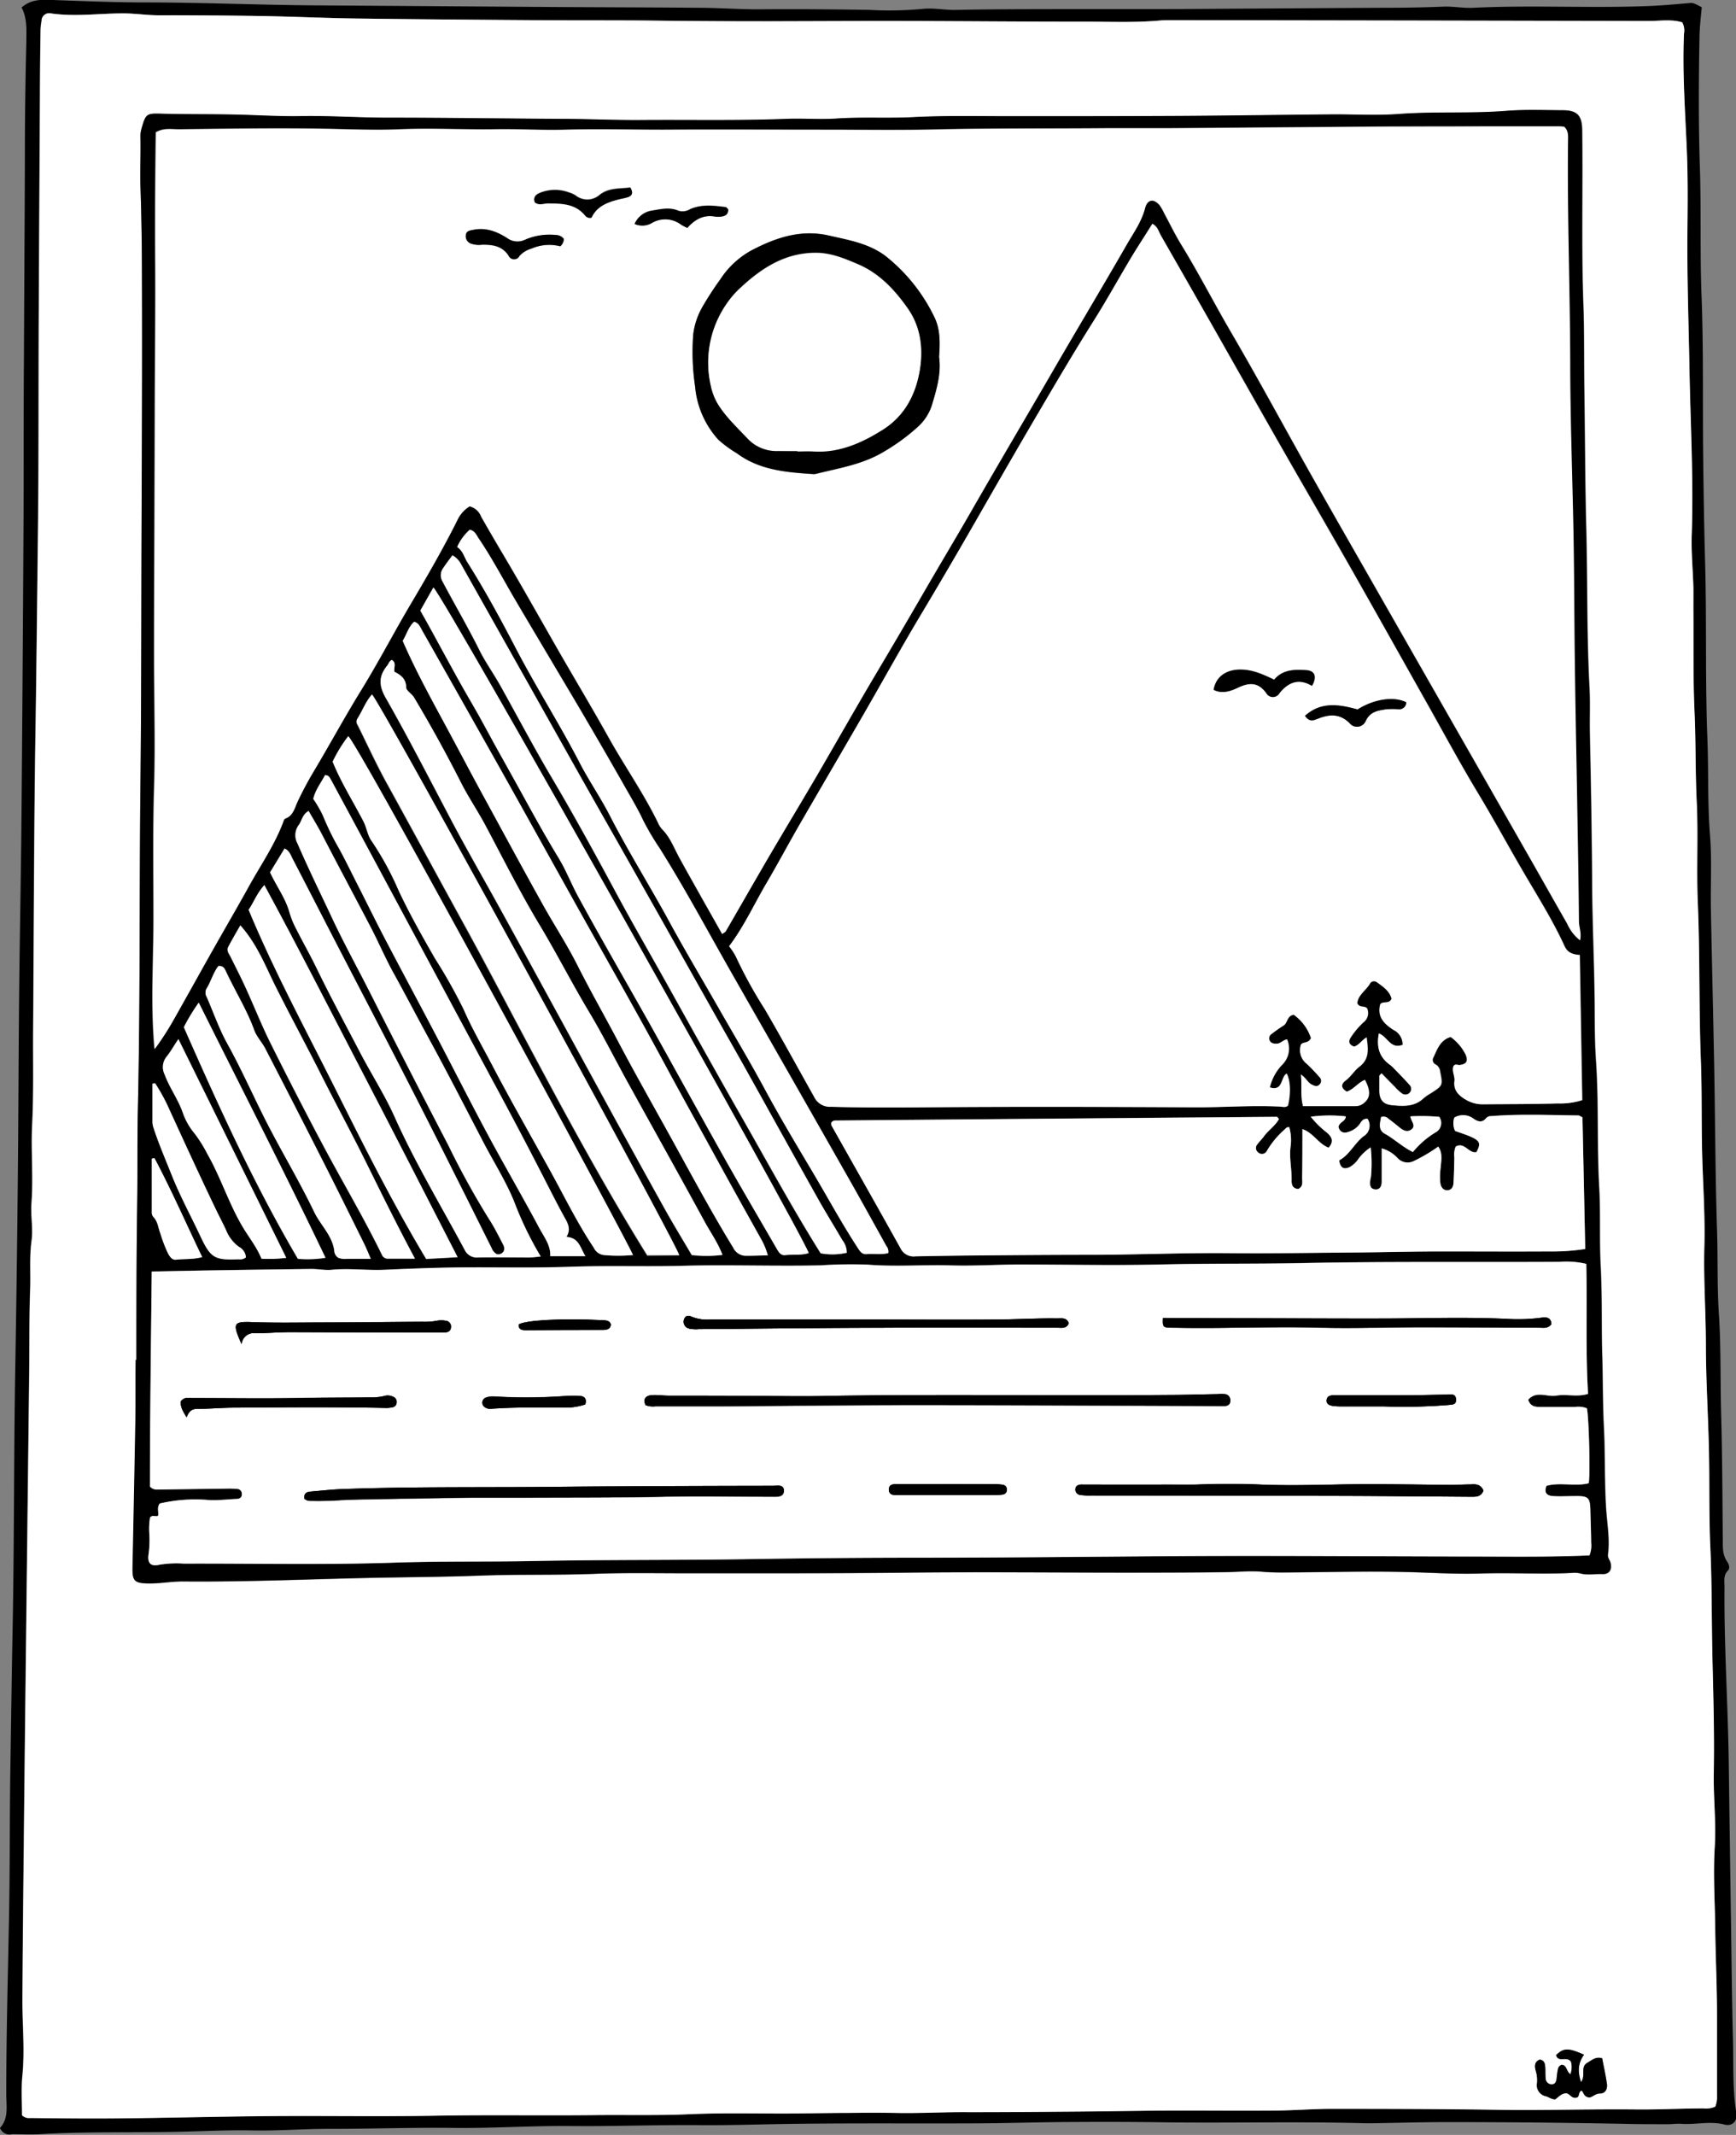 <svg xmlns="http://www.w3.org/2000/svg" id="Layer_1" data-name="Layer 1" width="365.68" height="449.47" version="1.1">
    <rect width="100%" height="100%" fill="#808080" stroke="none"/>
    <style id="style109"/>
    <defs id="defs14">
        <style>
            .cls-1 {
               fill:#fff
            }

            @keyframes slide {
               0% { transform: translate(-150px, -55px); }
               
               100% { transform: translate(300px, -55px); }
            }

            @keyframes slide2 {
               0% { transform: translate(-450px, -55px); }
               
               100% { transform: translate(160px, -55px); }
            }

            @keyframes slide3 {
               0% { transform: translate(-450px, -55px); visibility: visible; }
               
               100% { transform: translate(160px, -55px); }
            }

            .water.one {
               animation: slide 18s linear forwards;
            }

            .water.two {
               animation: slide2 24s linear infinite;
            }

            .water.three {
               animation: slide3 24s linear infinite;
               visibility: hidden;
               animation-delay: 12s;
            }
            
        </style>
    </defs>
    <path d="M145.11 503.18c1.88-2 1.32-4.71 1.32-7.09 0-12.41.34-24.8.58-37.2.21-10.8.12-21.59.3-32.38.15-9.51.27-19 .46-28.53.35-18.35.24-36.71.56-55.06q.34-19.64.53-39.26c.13-12.66.15-25.32.27-38s.39-25.32.5-38q.27-30.86.43-61.71c.06-11.82 0-23.63.09-35.45.06-14 .16-28.05.2-42.08q0-12.1.3-24.21c0-2.49.26-5.12-1-7.45 1.76-1.54 3.71-1.68 5.79-1.61 6.71.24 13.41.53 20.12.54 12 0 24.09.54 36.14.62l46.39.32c11.39.08 22.78.09 34.16.19 4.32 0 8.64.35 13 .32 7.63-.06 15.26 0 22.89.12a76.09 76.09 0 0011.19-.19c2.34-.29 4.72.25 7.11.2 8-.17 16-.15 23.94-.17h20.4c15.29-.08 30.58-.21 45.87-.28 4.15 0 8.31-.07 12.46-.24 2.11-.09 4.25.35 6.36.24 12.31-.6 24.64.12 37-.37 2.7-.11 5.41-.36 8.11-.59 1.13-.1 1.13-.16 3 .86-.19 2-.44 4.07-.48 6.17-.17 9.17-.22 18.36.08 27.52s0 18 .35 27c.43 11.12.22 22.26.34 33.39.08 7.56.2 15.11.41 22.67.35 12.47 0 25 .49 37.42.26 6.79 0 13.57.56 20.35.39 5.08.08 10.2.17 15.3.21 11.12.49 22.25.7 33.37.21 11.47.23 22.94.6 34.4.19 5.78 0 11.56.37 17.32.48 7.13.29 14.27.49 21.4.25 8.83.26 17.67.35 26.5 0 1.53-.05 3 .9 4.41.37.53.69 1.34.17 1.91-1 1-.7 2.21-.71 3.37-.12 12.49.74 24.95.9 37.43q.21 15.55.43 31.1c.15 9 .21 18 .45 27 .14 5.07-.12 10.19.7 15.25.29 1.77-.84 2.91-2.51 2.47-3-.79-6.05.07-9.07-.15-1-.07-2 .1-3 .08-3 0-6.1 0-9.14-.08q-18.47-.36-36.92-.36c-5.34 0-10.68.15-16 .24h-1.53c-14.26-.4-28.53 0-42.8-.2-6.54-.1-13.08-.1-19.63-.06s-13.05.25-19.58.28c-13.76.06-27.52-.08-41.27.15-5.6.1-11.21.28-16.81.23-9.07-.09-18.13.28-27.19.19-8.24-.09-16.46.49-24.69.39-8.82-.11-17.63.21-26.45.2-5.33 0-10.69.44-16 .33s-10.51.18-15.76.29c-9.68.2-19.37-.06-29 .5-1.94.11-3.89 0-5.84 0a2.12 2.12 0 01-2.55-1.32zm361.31-4.48a5.2 5.2 0 00.34-2.28v-17.08c0-6.2-.31-12.39-.38-18.57-.05-5.6-.44-11.18-.09-16.8.31-5.15-.3-10.36-.21-15.53.15-7.9-.08-15.8-.27-23.69-.2-8.07-.09-16.14-.47-24.2-.31-6.71-.13-13.43-.28-20.14-.16-7.39-.63-14.77-.64-22.16 0-6.87-.51-13.73-.32-20.61s-.35-13.75-.49-20.63c-.13-6.2 0-12.41-.25-18.6-.42-11-.18-22.09-.64-33.12-.3-7.11.11-14.25-.23-21.35-.3-6.29-.18-12.57-.46-18.85-.32-7.21-.18-14.44-.24-21.67 0-1.53.07-3 0-4.58-.11-3.72-.48-7.45-.35-11.17.39-11.65-.27-23.28-.48-34.91-.18-9.94-.54-19.86-.42-29.8.06-5.42.09-10.84-.14-16.27-.34-8.14-.95-16.3-.59-24.46a3.54 3.54 0 00-.37-2.34c-2.24-.71-4.62-.29-7-.29l-55.84-.11-44.6-.07c-.85 0-1.7 0-2.54.08-5.35.48-10.71.23-16.06.24-13.68 0-27.36-.14-41.05-.14-9.6 0-19.2.08-28.8.06q-10.44 0-20.89-.14c-8.08-.1-16.15 0-24.23-.09-12.75-.09-25.5-.18-38.25-.35-6.79-.09-13.58-.42-20.37-.53q-10.58-.18-21.15-.15c-2.55 0-5.06-.38-7.6-.4-5.09 0-10.18.71-15.27 0a1.59 1.59 0 00-1.95 1.52 13.86 13.86 0 00-.22 2q-.09 7.14-.13 14.28-.13 23.21-.25 46.41c-.06 14.62 0 29.24-.16 43.85-.16 14.19-.3 28.37-.52 42.55-.33 21.08-.35 42.16-.5 63.24-.05 6.72.13 13.44-.21 20.14-.27 5.44.27 10.87-.13 16.29-.2 2.73.41 5.45 0 8.14-.46 3.39-.17 6.77-.29 10.15-.22 5.94-.13 11.9-.2 17.85q-.39 33.53-.79 67-.24 20.38-.44 40.76-.12 12.09-.2 24.18c0 5.25.5 10.5 0 15.77-.28 2.84-.07 5.73-.08 8.38a2.1 2.1 0 001.68.56c6.2 0 12.41.14 18.61.08 10.62-.11 21.23-.39 31.85-.48 11.81-.1 23.62.12 35.43-.09 11-.19 22.1 0 33.14-.12 6.63-.07 13.25.1 19.88-.19s13.42-.1 20.13-.14c4.42 0 8.84-.11 13.25-.13h9.92c4.74.11 9.49-.17 14.24-.16 8.07 0 16.14-.06 24.21-.12 7.3-.06 14.61-.18 21.91-.22h19.85c4 0 7.95-.36 11.93-.36 11.56 0 23.11 0 34.67.2 9.76.15 19.51-.17 29.27-.07 4.73.05 9.47-.18 14.21-.22a4.82 4.82 0 002.52-.35z" transform="translate(-145.11 -55.18)" id="path18"/>
    <path class="cls-1" d="M506.42 498.7a4.82 4.82 0 01-2.47.38c-4.74 0-9.48.27-14.21.22-9.76-.1-19.51.22-29.27.07-11.56-.17-23.11-.19-34.67-.2-4 0-7.95.32-11.93.36-6.62.06-13.24 0-19.85 0-7.3 0-14.61.16-21.91.22-8.07.06-16.14.14-24.21.12-4.75 0-9.5.27-14.24.16-3.31-.07-6.62-.05-9.92 0-4.41 0-8.83.11-13.25.13-6.71 0-13.43-.16-20.13.14s-13.25.12-19.88.19c-11 .12-22.09-.07-33.14.12-11.81.21-23.62 0-35.43.09-10.62.09-21.23.37-31.85.48-6.2.06-12.41 0-18.61-.08a2.1 2.1 0 01-1.68-.56c0-2.65-.2-5.54.08-8.38.52-5.27 0-10.52 0-15.77q.07-12.09.2-24.18.21-20.38.44-40.76.39-33.51.79-67c.07-5.95 0-11.91.2-17.85.12-3.38-.17-6.76.29-10.15.36-2.69-.25-5.41 0-8.14.4-5.42-.14-10.85.13-16.29.34-6.7.16-13.42.21-20.14.15-21.08.17-42.16.5-63.24.22-14.18.36-28.36.52-42.55.16-14.61.1-29.23.16-43.85q.11-23.21.25-46.41 0-7.14.13-14.28a13.86 13.86 0 01.22-2 1.59 1.59 0 011.92-1.55c5.09.76 10.18 0 15.27 0 2.54 0 5 .41 7.6.4q10.57 0 21.15.15c6.79.11 13.58.44 20.37.53 12.75.17 25.5.26 38.25.35 8.08.06 16.15 0 24.23.09q10.44.12 20.89.14c9.6 0 19.2-.07 28.8-.06 13.69 0 27.37.16 41.05.14 5.35 0 10.71.24 16.06-.24.84-.08 1.69-.08 2.54-.08l44.61.07 55.84.11c2.35 0 4.73-.42 7 .29a3.54 3.54 0 01.37 2.34c-.36 8.16.25 16.32.59 24.46.23 5.43.2 10.85.14 16.27-.12 9.94.24 19.86.42 29.8.21 11.63.87 23.26.48 34.91-.13 3.72.24 7.45.35 11.17v4.58c.06 7.23-.08 14.46.24 21.67.28 6.28.16 12.56.46 18.85.34 7.1-.07 14.24.23 21.35.46 11 .22 22.08.64 33.12.24 6.19.12 12.4.25 18.6.14 6.88.68 13.76.49 20.63s.31 13.74.32 20.61c0 7.39.48 14.77.64 22.16.15 6.71 0 13.43.28 20.14.38 8.06.27 16.13.47 24.2.19 7.89.42 15.79.27 23.69-.09 5.17.52 10.38.21 15.53-.35 5.62 0 11.2.09 16.8.07 6.18.38 12.37.38 18.57v17.08a5.2 5.2 0 01-.37 2.28zM173.84 341.51h-.08c0 4.24 0 8.49-.06 12.74q-.27 15.66-.61 31.33c0 2.4.53 2.91 3 3s5.08-.44 7.63-.42c13 .12 26-.45 39-.74 7.81-.17 15.63-.19 23.44-.48 8.06-.3 16.13-.07 24.2-.38 6.45-.25 12.92-.12 19.38-.12 15.55 0 31.1.06 46.65-.13s31.27 0 46.91 0c6.62 0 13.24 0 19.87-.1 2.62 0 5.26-.32 7.85-.09s5.26.16 7.87.13c7.47-.09 14.95-.24 22.42-.07 5.26.12 10.52.48 15.77.31 6.52-.21 13 .21 19.53-.14a5.2 5.2 0 011.52.14c1.51.4 3 .05 4.56.12s2.09-1 1.71-2.41c-.14-.56-.62-1-.54-1.67.43-3.24-.17-6.43-.38-9.65-.37-5.76-.18-11.54-.48-17.32-.25-4.82-.19-9.67-.33-14.5-.2-6.46 0-12.91-.34-19.37-.28-5.51 0-11-.32-16.55-.48-8.74-.08-17.5-.65-26.23-.25-3.89-.28-7.8-.3-11.7-.05-8.67-.49-17.33-.54-26-.06-10.45-.24-20.9-.46-31.35-.07-3.31.09-6.63-.09-9.94-.6-11.2-.39-22.43-.68-33.64-.25-9.58-.26-19.17-.4-28.76-.09-6 0-12.07-.2-18.1-.44-12.24-.09-24.47-.25-36.71 0-3.17-1-4.28-4.19-4.28-3.91 0-7.83-.18-11.72.13-7.54.6-15.1.1-22.65.66-4.81.36-9.67 0-14.51.09-10.61.09-21.23.26-31.85.32-11.73.07-23.46.06-35.19.06-6.87 0-13.74-.16-20.62.19-5.42.27-10.86-.07-16.3.3-3.52.23-7.08-.07-10.64.07-10.18.39-20.38.16-30.57.24-5.59 0-11.21-.2-16.82-.24-12.23-.11-24.38-.25-36.54-.25-6.1 0-12.19-.44-18.31-.33-4.56.09-9.16-.22-13.75-.32-5.09-.12-10.2 0-15.29-.18-3.49-.17-3.64-.17-4.59 3.17a5.74 5.74 0 00-.2 1.75c.09 3.48-.12 6.94 0 10.43.22 6.36.28 12.74.31 19.11.08 18.19 0 36.38-.09 54.56-.06 17.51 0 35-.23 52.53-.24 22.86 0 45.71-.55 68.56-.15 6.52 0 13.06-.13 19.59-.16 10.88-.12 21.76-.17 32.64zm304.94 146.26c-3.32-1.48-4.31-1.45-5.87.1.49 1.69 2.27.1 3.14 1.4a4.38 4.38 0 01-.12 2.63c-.91-.63-.72-1.85-1.79-2a1.12 1.12 0 00-.83.88c-.15.65-.2 1.33-.29 2s-.3 1.22-1 1.24a1.25 1.25 0 01-1.32-1.27c-.09-.76 0-1.53-.08-2.29s-.14-1.55-1.16-1.69c-1.18.46-1.08 1.42-.85 2.34a6.71 6.71 0 01.29 2.51 2.38 2.38 0 001.89 2.87c.64.2 1.18.69 1.94.65.71-.54 1.34-1.27 2.32-1.29.81.09 1.08 1.2 2.21.9.61-.12.29-1.19 1-1.47.5.4.43 1.32 1.61 1.45.61 0 1.27-.82 2.27-.82 1.16 0 1.61-1 1.47-2-.24-1.82-.65-3.62-1-5.41-1.37-.42-2.22.43-3.14.95-1.53.88-.26 2.71-1.32 4.07-.69-2.09-.71-3.9.63-5.75z" transform="translate(-145.11 -55.18)" id="path20"/>
    <path d="M173.84 341.51c0-10.88 0-21.76.17-32.64.1-6.53 0-13.07.13-19.59.52-22.85.31-45.7.55-68.56.19-17.51.17-35 .23-52.53.05-18.18.17-36.37.09-54.56 0-6.37-.09-12.75-.31-19.11-.12-3.49.09-7 0-10.43a5.74 5.74 0 01.2-1.75c.95-3.33 1-3.3 4.59-3.22 5.09.13 10.2.06 15.29.18 4.59.1 9.19.41 13.75.32 6.12-.11 12.21.34 18.31.33 12.16 0 24.31.19 36.46.25 5.61 0 11.23.29 16.82.24 10.19-.08 20.39.15 30.57-.24 3.56-.14 7.12.16 10.64-.07 5.44-.37 10.88 0 16.3-.3 6.88-.35 13.75-.18 20.62-.19 11.73 0 23.46 0 35.19-.06 10.62-.06 21.24-.23 31.85-.32 4.84-.05 9.7.27 14.51-.09 7.55-.56 15.11-.06 22.65-.66 3.89-.31 7.81-.14 11.72-.13 3.22 0 4.15 1.11 4.19 4.28.16 12.24-.19 24.47.25 36.71.22 6 .11 12.07.2 18.1.14 9.59.15 19.18.4 28.76.29 11.21.08 22.44.68 33.64.18 3.31 0 6.63.09 9.94.22 10.45.4 20.9.46 31.35.05 8.66.49 17.32.54 26 0 3.9 0 7.81.3 11.7.57 8.73.17 17.49.65 26.23.3 5.51 0 11 .32 16.55.33 6.46.14 12.91.34 19.37.14 4.83.08 9.68.33 14.5.3 5.78.11 11.56.48 17.32.21 3.22.81 6.41.38 9.65-.08.64.4 1.11.54 1.67.38 1.44-.26 2.48-1.71 2.41s-3.05.28-4.56-.12a5.2 5.2 0 00-1.52-.14c-6.5.35-13-.07-19.53.14-5.25.17-10.51-.19-15.77-.31-7.47-.17-15 0-22.42.07-2.61 0-5.23.1-7.87-.13s-5.23.06-7.85.09c-6.63.08-13.25.09-19.87.1-15.64 0-31.28-.16-46.91 0s-31.1.13-46.65.13c-6.46 0-12.93-.13-19.38.12-8.07.31-16.14.08-24.2.38-7.81.29-15.63.31-23.44.48-13 .29-26 .86-39 .74-2.55 0-5.07.5-7.63.42s-3-.58-3-3q.33-15.66.61-31.33c.07-4.25 0-8.5.06-12.74zm123.39-89.69c.49-.35.67-.41.74-.54 3.1-5.35 6.17-10.72 9.29-16.06 3.29-5.63 6.67-11.23 10-16.87 4-6.88 7.94-13.83 12-20.69 3.59-6 7.17-12.12 10.69-18.21 3.09-5.36 6.28-10.68 9.37-16 5.79-10.07 11.72-20.06 17.53-30.11 5.14-8.88 10.43-17.67 15.54-26.56 1.42-2.48 3.14-4.84 3.88-7.69.49-1.88 1.78-2.15 3.06-.69a10.82 10.82 0 011 1.74c1.17 2.16 2.24 4.39 3.52 6.48 3.74 6.08 7 12.44 10.58 18.59 5.79 9.89 11.22 20 16.86 30 5 8.8 10 17.55 15 26.32l13.26 23.2q5.82 10.17 11.63 20.34l6.7 11.72c2.44 4.28 4.85 8.57 7.3 12.84a9 9 0 002.65 3.44c.36-1.51-.22-2.72-.23-4-.07-8.56-.24-17.12-.38-25.69-.16-9.42-.36-18.85-.48-28.27-.12-8.66-.12-17.32-.26-26-.21-12.66-.68-25.32-.72-38-.05-15.46-.64-30.92-.46-46.39 0-1 .13-2-.77-2.9a9.42 9.42 0 00-1-.09h-16c-8.32 0-16.64 0-25 .08q-20.4.14-40.79.31h-13c-11.9.11-23.8 0-35.69.25-7.9.19-15.81.08-23.72.07-11.55 0-23.11-.08-34.66 0-6.88 0-13.76-.15-20.64 0-4.82.13-9.68-.17-14.5-.09-6.7.11-13.4-.29-20.11 0-5.5.23-11 0-16.56-.12-10-.16-20 0-30.05.13-1.56 0-3.23-.35-4.94.63-.14 9.09-.18 18.24-.13 27.4s0 18.52-.08 27.78l-.09 27.54c0 9.26-.08 18.53-.07 27.79s.29 18.33 0 27.47-.12 18.5-.13 27.74c0 9.06-.62 18.15.22 27.27a60.77 60.77 0 004-6.18c2.84-5 5.64-10.06 8.47-15.09 2.42-4.29 4.91-8.54 7.29-12.85 2.56-4.64 5.65-9 7.45-14.06a.62.62 0 01.33-.36c1.67-.64 2-2.29 2.59-3.62 1-2.13 2.13-4.25 3.32-6.23 3.42-5.66 6.56-11.48 10-17.1 3.7-6 7-12.26 10.54-18.32 3.41-5.75 6.81-11.53 9.76-17.54a6.8 6.8 0 012.59-2.92 3.55 3.55 0 012.47 2.2c1.63 2.88 3.3 5.73 5 8.58 4 6.73 7.79 13.54 11.68 20.31 3.4 5.89 6.89 11.72 10.2 17.65s7.25 11.58 10.28 17.71a5.56 5.56 0 00.92 1.52c1.72 1.68 2.55 4 3.65 6 1.58 2.9 3.22 5.77 4.83 8.66 1.46 2.51 2.83 4.93 4.27 7.48zm138.33 20.94c-.52 2.83.1 4.95 2.26 6.51a6.34 6.34 0 01.95.84c1.12 1.16 2.26 2.3 3.32 3.5a1.18 1.18 0 010 1.64 1.24 1.24 0 01-1.65.12A9.54 9.54 0 01439 284c-.94-.94-1.86-1.9-2.8-2.86-.25.31-.44.43-.44.55v3.05c0 1.87.73 2.91 2.59 3.1 2.36.24 4.77.41 6.72-1.46a10 10 0 011.45-1c2.63-1.7 2.6-1.69 2-4.67a1.89 1.89 0 00-.9-1.41 1.05 1.05 0 01-.62-1.3c.86-1.77 1.43-3.83 3.74-4.52a10.16 10.16 0 013.14 3.68c.62 1.4.2 2.07-1.3 2.23-.39 0-.83-.31-1.22.19-.45 1.05.32 2.12.18 3.19-.27 2.08 1.07 3.18 2.54 4a6.84 6.84 0 003.42.89c5.27-.05 10.54 0 15.8-.18a15.22 15.22 0 005.15-.7c-.18-10.21-.35-20.35-.52-30.56-1.59-.11-2.6-.51-3.24-1.92-2.55-5.56-5.84-10.73-8.91-16s-6.07-10.8-9.27-16.1c-3.82-6.32-7.31-12.83-10.94-19.26-5-8.87-10-17.76-15-26.61s-10.31-17.93-15.45-26.91c-3.16-5.52-6.28-11.06-9.43-16.59q-8-14.06-16-28.08c-.47-.83-.7-1.92-1.79-2.46-1.54 2.45-3.07 4.79-4.51 7.19-2.65 4.43-5.15 9-7.91 13.34-4 6.31-7.76 12.74-11.53 19.16-4.65 7.9-9.21 15.85-13.77 23.8q-5.58 9.72-11.33 19.31c-4 6.78-7.85 13.69-11.8 20.52-4.54 7.86-9.13 15.68-13.67 23.54-2.24 3.89-4.35 7.86-6.63 11.74-2.64 4.49-4.79 9.27-8 13.49a13.86 13.86 0 011.4 2.12 94.6 94.6 0 006.12 11.13c3.56 6.09 6.92 12.29 10.38 18.43a3.68 3.68 0 003.6 2.12c6.69.19 13.38.17 20.09.11 18.86-.17 37.73-.11 56.6 0 5.95 0 11.89-.45 17.84-.15.58 0 1.19.27 1.69-.22.61-2.62.51-5.21-.27-6.72-1.31.69-.68 3.78-3.55 2.9a10.2 10.2 0 012.61-4.78 4.77 4.77 0 001-5.34c-.87.17-1.36.91-2.19.92-.63 0-1.21-.07-1.49-.71a1.07 1.07 0 01.44-1.34 28.84 28.84 0 012.5-1.76c.9-.55.66-2 2.15-2.3a9.87 9.87 0 013.65 4.92c-.55 1.21-1.62.72-2.11 1.37a3.64 3.64 0 001.25 4.08 36.18 36.18 0 012.64 2.76 1.06 1.06 0 010 1.59c-.56.54-1.07.23-1.62 0-.85-.4-1.19-1.39-2.29-2.12.29 2.41-.15 4.49.46 6.65h11.13a2.73 2.73 0 001.83-.79c1.21-1.05 1.25-2.51.06-4.73-1.42.55-2.31 2-3.82 2.48-1.17-.71-1.41-1.48-.23-2.35s1.81-2.08 2.86-2.88c2.25-1.7 1.83-3.82 1.56-6.19-1.12.62-1.59 1.65-2.66 1.93-1-.37-1.31-1-.68-1.95a17.35 17.35 0 012.62-3.12 2.47 2.47 0 00.84-2.91c-.5-.75-1.6-.07-2.1-1.14.13-1.77 1.91-2.72 2.73-4.24a1 1 0 011.4-.2c1.35.95 2.73 1.9 3.1 3.49-.57 1.24-1.76.39-2.37 1.14-.73 2.61.81 4.15 2.75 5.4a3.41 3.41 0 011.93 3.18c-2.6.98-3.21-1.76-5.04-2.4zm43.69 48.51a18.5 18.5 0 00-5.69-.45c-18.08.1-36.16-.11-54.24.26-9.94.2-19.89.05-29.83.3-9.77.25-19.55.05-29.32 0-4.93 0-9.87.34-14.77.19-5.85-.17-11.7.31-17.55-.16a96.85 96.85 0 00-9.93.15c-9.77.21-19.54-.17-29.31.1-7.73.22-15.46-.07-23.19.19s-15.64.15-23.42.15c-5.34.05-10.67.27-16 .5-3.63.16-7.32-.35-11 0-1.35.13-2.85-.19-4.29-.17q-10.19.12-20.38.28c-4.31.07-8.61.16-13.24.25-.16 15.32-.37 30.46-.38 45.28a2 2 0 001.58.62l14.78-.2a17.39 17.39 0 012 .07 1 1 0 011 1c.07.78-.45 1.09-1.1 1.11-1.95.08-3.88.34-5.85.23a32.93 32.93 0 00-10.35.77c-.69 1-.12 1.86-.37 2.6-.56.24-1.1-.28-1.67.34a14.78 14.78 0 00-.14 3.62 22.08 22.08 0 01-.16 4.06c-.31 1.86.4 2.71 2.23 2.27a22.18 22.18 0 015.2-.24c14.71-.05 29.41.29 44.11-.2 9.94-.33 19.88-.15 29.82-.35 15.12-.3 30.24-.15 45.36-.4q18.35-.3 36.69-.3c17.59 0 35.17-.21 52.76-.32 21.25-.14 42.49 0 63.74.08 7.86 0 15.72.11 23.6-.24a5.68 5.68 0 00.35-2.73c0-2.21-.11-4.42-.16-6.63-.05-2.84-.4-3.17-3.3-3.12-1.53 0-3.06.09-4.58 0-1.17-.08-2-.62-1.37-2.16 2.89-.82 6 .19 8.9-.55.36-2 0-14.19-.39-15.78a4.92 4.92 0 00-2.49-.28h-7.39c-1.05 0-2-.13-2.48-1.51 1.73-2 4-.53 5.94-.88 2.14-.39 4.38.36 6.67-.37-.56-9.14-.18-18.2-.39-27.38zm-159-29.74c-.15.44.14.79.34 1.15 4.75 8.43 9.53 16.84 14.23 25.3a3.05 3.05 0 003.11 1.68q7.14-.15 14.27-.2c7.47-.06 14.95-.12 22.42-.12 9.77 0 19.53-.44 29.3-.35 8.83.08 17.65-.07 26.48-.14 6-.05 12-.19 18.06-.22h23.2a44.64 44.64 0 007.37-.52c-.19-9.37-.39-18.64-.58-27.71-.54-.27-.69-.4-.84-.4-6.11-.06-12.23-.34-18.34.14a1.4 1.4 0 00-1.13.44c-.87 1.08-1.83.69-2.69.06a3.63 3.63 0 00-4-.18 3.79 3.79 0 00.17 2.81c5.32 1.79 5.71 2.17 4.49 4.46-1.63.32-2.52-2.23-4.36-1.17a4.34 4.34 0 00-.29 2.25c0 1.78-.08 3.56-.17 5.34 0 .82-.35 1.58-1.3 1.6s-1.33-.69-1.48-1.48a13.5 13.5 0 01.07-3.3c.09-1.44.53-3-.51-4.41a34.17 34.17 0 01-5.07 3 2.89 2.89 0 01-3.43-.51 7.07 7.07 0 00-3.41-2.11v7c0 1-.31 1.76-1.43 1.62s-1.06-.95-1-1.76c0-.43.17-.84.2-1.26a30.14 30.14 0 00-.09-5.82 9.87 9.87 0 00-2.59 2.43 5.47 5.47 0 01-1.85 1.73c-1.18.53-1.94.24-2.21-1.42 2.17-1.14 3.18-3.53 5.12-5.06a2.61 2.61 0 00.86-3.7c-.94-.06-1.29.56-1.65 1.12a4.51 4.51 0 01-2.24 1.6c-1.13.48-1.95.12-2.23-1 .21-1.1 1.49-1.12 1.55-2.22a30.58 30.58 0 00-7.39.07 20.06 20.06 0 003.44 3.37c1 .85 1.51 1.81.33 3.15-2.16-.81-3.24-3.15-5.52-3.91 0 3.52 0 6.83-.06 10.14 0 .87.31 1.93-.82 2.46-1.13-.07-1.43-.81-1.4-1.75.06-2.46-.56-4.89-.19-7.37a10.13 10.13 0 00-.3-3.88c-.59-.07-.75.27-1 .49a18.29 18.29 0 00-3.72 4.49 1.16 1.16 0 01-1.77.38 1.17 1.17 0 01-.21-1.79c.39-.56.91-1 1.3-1.57 1-1.36 2.44-2.28 3.23-3.73-.22-.23-.34-.46-.45-.46q-46.47.38-92.95.78a1 1 0 00-.89.46zM202 238.84c1.41 3 3.34 5.5 4.16 8.58a19.18 19.18 0 001.47 3.51c1.38 2.73 2.9 5.39 4.23 8.14 2.89 6 6.05 11.78 9.11 17.65 2.39 4.59 5.23 9 7.33 13.68 4.27 9.6 9.7 18.6 14.7 27.89a2.84 2.84 0 002.85 1.65c3.57-.09 7.14 0 10.71 0 .8 0 1.6-.13 2.48-.2a73.62 73.62 0 01-5.24-10.52c-1.76-4.77-4.57-9.09-6.92-13.61-3.84-7.37-7.65-14.77-11.62-22.08-2.42-4.47-4.78-9-7.24-13.42-1.76-3.17-3.2-6.57-4.88-9.79-3.42-6.54-6.91-13.05-10.31-19.61-.84-1.61-1.8-3.16-2.74-4.81-1.35.78-1.42 2.12-2.11 3a3.59 3.59 0 00-.23 3.84c2.29 5.3 4.84 10.48 7.29 15.71s5.4 10.57 8.08 15.87q8.1 16 16.39 31.94a172.79 172.79 0 008.61 15.6c1.11 1.69 2 3.54 2.95 5.34.39.74.43 1.51-.5 1.93s-1.27-.16-1.7-.73a2.35 2.35 0 01-.22-.45c-2.55-5.09-5.07-10.18-7.64-15.26q-5.89-11.68-11.85-23.35c-4.39-8.53-8.83-17-13.24-25.55-3.08-5.95-6.14-11.92-9.23-17.87-.4-.77-.67-1.7-1.67-2.11zM332.22 319a1.81 1.81 0 00-.36-1.46c-2.22-4-4.43-8-6.68-12q-6.53-11.52-13.09-23c-4.32-7.59-8.67-15.17-13-22.76-5-8.7-9.69-17.53-15-26a56.25 56.25 0 01-3.49-5.91c-1-2.15-2.21-4.2-3.39-6.26q-4-7.07-8.13-14.1c-2.31-4-4.66-7.89-7-11.83-2.9-4.9-5.82-9.78-8.7-14.68-2.45-4.17-4.7-8.46-7.42-12.47-.46-.68-.75-1.55-1.83-1.8a10.4 10.4 0 00-2.67 3.64c1.22.78 1.46 2.11 2.13 3.17 3.59 5.75 6.84 11.69 10 17.7 4.32 8.36 9.41 16.29 13.73 24.65 1.95 3.76 4.39 7.28 6.32 11.05 3.8 7.41 8.24 14.45 12.21 21.75 3.43 6.33 7.13 12.52 10.71 18.78 3.28 5.74 6.68 11.42 9.82 17.25s6.55 11.5 9.93 17.19c3.16 5.31 6.1 10.76 9.48 15.94.49.75.9 1.47 1.91 1.39 1.45-.19 2.99.1 4.52-.24zm-16.76 0c-1.11-3.66-77-138.54-79.06-140.13l-2.75 4.86c3.62 6.38 6.95 12.86 10.64 19.15 2.28 3.87 4.33 7.89 6.54 11.78 4 7.07 7.79 14.3 12 21.24 1.55 2.53 2.61 5.33 4 7.91 4.85 9 10 17.76 15 26.65 5.47 9.78 10.85 19.61 16.35 29.37 3.5 6.21 7.14 12.34 10.7 18.52.37.64.85 1.16 1.58 1.08 1.66-.23 3.36.06 5-.43zm8 0a4.38 4.38 0 00-1-2.68c-1.7-2.93-3.5-5.8-5.15-8.75-5.11-9.11-10.17-18.25-15.26-27.37-1.9-3.41-3.85-6.8-5.77-10.2l-12.39-22-8.89-15.76q-4.65-8.2-9.29-16.4-4.71-8.43-9.44-16.84l-14-24.86a4.66 4.66 0 00-1.88-2c-.7 1-1.36 1.85-2 2.77a2.5 2.5 0 00-.12 2.66c2.57 4.87 5.37 9.61 7.82 14.55 1.24 2.51 2.9 4.8 4.28 7.24 3.66 6.51 7.12 13.12 10.93 19.55 4.72 8 9.15 16.07 13.53 24.21 3.78 7 7.79 13.93 11.67 20.89 4.79 8.6 9.58 17.2 14.46 25.75 5.59 9.79 10.94 19.72 17 29.32a13.58 13.58 0 005.53-.15zm-35.29.51c-1-3.23-62.67-116-64.75-118-1.37 1.54-2 3.49-3.12 5.17a1.23 1.23 0 00.11 1.22c2.08 4.17 4 8.42 6.28 12.5 5.37 9.73 10.66 19.5 16 29.23s10.31 19.31 15.48 28.95c7.41 13.83 14.93 27.58 23.25 41zM229.94 190.1c2.6 6 5.74 11.73 8.84 17.45 2.71 5 5.32 10 8.05 15 4.19 7.67 8.34 15.36 12.6 23 2.39 4.29 5.1 8.43 7.3 12.78 2.67 5.31 5.61 10.45 8.38 15.69 3.72 7.06 7.67 14 11.53 21 4.22 7.65 8.34 15.35 12.91 22.8a3 3 0 002.38 1.71c1.57 0 3.15 0 4.91-.07a14.37 14.37 0 00-1.37-3.36q-5.21-9.31-10.36-18.68c-3.47-6.31-7-12.62-10.4-19-6.09-11.26-12.47-22.42-18.71-33.57-5.17-9.25-10.3-18.53-15.49-27.77q-8.22-14.64-16.52-29.24c-.4-.71-.71-1.55-1.65-1.76-1.2 1.09-1.55 2.64-2.4 4.02zm48.5 129.31c-.94-2.58-57.89-107.66-59.94-109.2a29.3 29.3 0 00-3.29 5.36c1.78 4.37 4.29 8.33 6.44 12.47.71 1.38.88 3 1.75 4.19a63.44 63.44 0 015.71 10.46c2.3 4.9 5 9.63 7.68 14.33a111.63 111.63 0 016 10.66c1.74 4 3.9 7.73 5.91 11.55 4.06 7.74 8.42 15.32 12.64 23 2.9 5.26 5.53 10.66 8.88 15.66a2.69 2.69 0 002.16 1.55 34.52 34.52 0 006.06-.03zm18.86 0c-1.07-2.78-2.65-4.9-3.91-7.19-5.33-9.76-10.75-19.46-16.13-29.19-2.7-4.9-5.21-9.92-8.08-14.71-3.58-6-6.72-12.16-10.31-18.13-4.11-6.82-7.69-14-11.44-21-1.67-3.15-3.69-6.1-5.29-9.27q-4.6-9.09-9.83-17.82c-.47-.78-1.65-1.42-1.66-2.13 0-1.88-1.22-2.64-2.49-3.29-.12-1 .45-1.89-.53-2.48-.55.21-.64.78-.95 1.16-1.8 2.19-1.85 4.15-.33 6.81 4.75 8.32 9.12 16.86 13.59 25.34 3.37 6.39 7 12.64 10.46 18.95 6.88 12.49 13.69 25 20.54 37.54q6.9 12.62 13.87 25.19c1.93 3.48 4 6.87 6 10.28a27 27 0 006.49-.09zm-86.2-96a25.6 25.6 0 012 3.42 60 60 0 002.71 5.74c1.62 2.79 3 5.7 4.47 8.58 2.08 4.08 4.09 8.2 6.22 12.26 3.46 6.61 7 13.19 10.48 19.8 3.63 6.91 7.15 13.89 10.84 20.77 3.53 6.58 7.3 13 10.82 19.63 1 1.95 2.53 3.79 2.38 6.07h7.41c-1.13-1.82-1.36-3.87-4-4.06 1-1.57.34-2.75-.34-4-1.85-3.33-3.54-6.75-5.29-10.14q-4.87-9.51-10-18.92-10.66-19.81-21.29-39.65-6.31-11.76-12.66-23.51c-.23-.43-.39-1-1.27-1-.79 1.53-1.99 2.96-2.48 4.96zm-13.62 23.35c5.41 13 11.9 25 18 37.14s12.28 24.53 19.4 36.37l6.62-.37c-6.89-13.38-13.56-26.42-20.31-39.42s-13.33-26-20.4-38.92c-1.65 1.79-2.29 3.78-3.31 5.15zm-1.75 3.3c-.9 1.57-1.77 3-2.57 4.49-.43.81.17 1.45.5 2.12 1.09 2.21 2.21 4.39 3.23 6.63 1.76 3.84 3.31 7.79 5.2 11.57q5.32 10.71 10.95 21.28c4.12 7.76 8.62 15.31 12.48 23.21a1.33 1.33 0 001.19.84h5.77c-3.74-7-7-13.65-10.33-20.33s-6.81-13.1-10.1-19.7c-2.91-5.84-6-11.57-9-17.41-2.05-4.28-3.81-8.83-7.32-12.76zm27.49 70.2c-.58-1.32-1-2.41-1.53-3.46-2.82-5.69-5.63-11.39-8.51-17.05q-6-11.91-12.19-23.78c-.69-1.34-1.83-2.5-2.33-3.89-1.57-4.33-4-8.2-5.94-12.34-.27-.59-.57-1.29-1.61-1.15-1.1 1.4-1.56 3.27-2.55 4.84a1.86 1.86 0 00.12 1.72c1.42 3.26 2.59 6.66 4.31 9.76 2.76 5 5.08 10.16 7.61 15.23 3.41 6.84 7.4 13.35 10.7 20.23 1.32 2.75 3.77 4.89 4.22 8.1a1.86 1.86 0 00.82 1.51 3.69 3.69 0 001.74.25c1.61-.03 3.21-.03 5.14-.02zm-39.38-48.77c7.38 16.73 14.83 33.13 24 48.75a24.65 24.65 0 005.81-.21c-8.63-18.06-17.7-35.66-26.7-53.72a39.6 39.6 0 00-3.11 5.13zM205.41 320l-22.74-46.08c-1 1.49-1.66 2.65-2.48 3.69a3.47 3.47 0 00-.42 3.76c1 2.81 2.84 5.22 3.81 8a13.75 13.75 0 002.47 4.39 27.66 27.66 0 012.69 4.29c2.83 4.93 4.51 10.4 7.42 15.32 1.33 2.24 3 4.27 4 6.78a29.66 29.66 0 005.25-.15zm-27.62-36.73l-.55.1v8.07a4 4 0 00.23 1.24c1.11 3.39 2.54 6.66 3.85 10 1.73 4.32 4 8.44 5.95 12.66 2.21 4.72 3 5.21 8.13 5a2 2 0 001.52-.4 2.66 2.66 0 00-1.44-2.2 8 8 0 01-2.75-3.57c-.75-1.61-1.59-3.18-2.35-4.78-3.44-7.19-6.76-14.43-10.08-21.68a39.53 39.53 0 00-2.51-4.45zm-.15 15.73l-.53.12v11.3a1.43 1.43 0 00.3.94c1 1 1 2.28 1.49 3.46a30.13 30.13 0 001.63 4.26c.4.71.88 1.42 1.7 1.31 1.72-.21 3.5 0 5.49-.55-3.43-7.06-6.49-14.07-10.08-20.84zm265.09-1.29a18.54 18.54 0 014.73-4.1 2.26 2.26 0 00.84-3.31 44 44 0 00-6.08-.1c.12 1 1.36 2 .09 2.84-1.05.67-1.91-.17-2.72-.78s-1.33-1.06-2-1.56a1.42 1.42 0 00-1.55-.35c-.24 1.25-.69 2.69.8 3.51 1.99 1.14 3.65 2.76 5.89 3.87z" transform="translate(-145.11 -55.18)" id="path22"/>
    <path d="M478.78 487.77c-1.34 1.85-1.32 3.66-.64 5.79 1.06-1.36-.21-3.19 1.32-4.07.92-.52 1.77-1.37 3.14-.95.33 1.79.74 3.59 1 5.41.14 1-.31 2-1.47 2-1 0-1.66.84-2.27.82-1.18-.13-1.11-1.05-1.61-1.45-.71.28-.39 1.35-1 1.47-1.13.3-1.4-.81-2.21-.9-1 0-1.61.75-2.32 1.29-.76 0-1.3-.45-1.94-.65a2.38 2.38 0 01-1.89-2.87 6.71 6.71 0 00-.29-2.51c-.23-.92-.33-1.88.85-2.34 1 .14 1.13.9 1.16 1.69s0 1.53.08 2.29A1.25 1.25 0 00472 494c.73 0 .94-.62 1-1.24s.14-1.36.29-2a1.12 1.12 0 01.83-.88c1.07.14.88 1.36 1.79 2a4.38 4.38 0 00.12-2.63c-.87-1.3-2.65.29-3.14-1.4 1.58-1.53 2.57-1.56 5.89-.08z" transform="translate(-145.11 -55.18)" id="path24"/>
    <path class="cls-1" d="M297.23 251.82c-1.44-2.55-2.81-5-4.16-7.4-1.61-2.89-3.25-5.76-4.83-8.66-1.1-2-1.93-4.3-3.65-6a5.56 5.56 0 01-.92-1.52c-3-6.13-6.95-11.75-10.28-17.71s-6.8-11.76-10.2-17.65c-3.89-6.77-7.71-13.58-11.68-20.31-1.69-2.85-3.36-5.7-5-8.58a3.55 3.55 0 00-2.47-2.2 6.8 6.8 0 00-2.59 2.92c-3 6-6.35 11.79-9.76 17.54-3.59 6.06-6.84 12.32-10.54 18.32-3.47 5.62-6.61 11.44-10 17.1-1.19 2-2.31 4.1-3.32 6.23-.63 1.33-.92 3-2.59 3.62a.62.62 0 00-.33.36c-1.8 5-4.89 9.42-7.45 14.06-2.38 4.31-4.87 8.56-7.29 12.85-2.83 5-5.63 10.07-8.47 15.09a60.77 60.77 0 01-4 6.18c-.84-9.12-.23-18.21-.22-27.27 0-9.24-.14-18.49.13-27.74s0-18.31 0-27.47 0-18.53.07-27.79l.09-27.54c0-9.26.14-18.52.08-27.78s0-18.31.13-27.4c1.71-1 3.38-.61 4.94-.63 10-.13 20-.29 30.05-.13 5.52.09 11.06.35 16.56.12 6.71-.28 13.41.12 20.11 0 4.82-.08 9.68.22 14.5.09 6.88-.19 13.76 0 20.64 0 11.55-.06 23.11 0 34.66 0 7.91 0 15.82.12 23.72-.07 11.89-.27 23.79-.14 35.69-.25h13q20.4-.15 40.79-.31c8.32-.06 16.64 0 25-.08h16a9.42 9.42 0 011 .09c.9.85.78 1.92.77 2.9-.18 15.47.41 30.93.46 46.39 0 12.66.51 25.32.72 38 .14 8.66.14 17.32.26 26 .12 9.42.32 18.85.48 28.27.14 8.57.31 17.13.38 25.69 0 1.26.59 2.47.23 4a9 9 0 01-2.65-3.44c-2.45-4.27-4.86-8.56-7.3-12.84L461.22 225q-5.81-10.17-11.63-20.34l-13.26-23.2c-5-8.77-10.06-17.52-15-26.32-5.64-10-11.07-20.08-16.86-30-3.61-6.15-6.84-12.51-10.58-18.59-1.28-2.09-2.35-4.32-3.52-6.48a10.82 10.82 0 00-1-1.74c-1.28-1.46-2.57-1.19-3.06.69-.74 2.85-2.46 5.21-3.88 7.69-5.11 8.89-10.4 17.68-15.54 26.56-5.81 10-11.74 20-17.53 30.11-3.09 5.36-6.28 10.68-9.37 16-3.52 6.09-7.1 12.16-10.69 18.21-4.06 6.86-8 13.81-12 20.69-3.3 5.64-6.68 11.24-10 16.87-3.12 5.34-6.19 10.71-9.29 16.06-.11.2-.29.26-.78.61zm45.69-121.5c.2-2.78.28-5.62-.87-8.08a36.7 36.7 0 00-9.89-12.7c-3.57-3-8.07-3.72-12.47-4.73-6-1.36-11.28.5-16.33 3.15a18.33 18.33 0 00-6.47 6 67.63 67.63 0 00-3.89 6 15.37 15.37 0 00-1.87 5.72 49.5 49.5 0 00.4 10.89 19.09 19.09 0 004.9 11.22 25 25 0 003.89 2.85c4.81 3.59 10.49 4 16.18 4.39a1.78 1.78 0 00.51-.06c4.9-1.22 9.92-2 14.36-4.71a41.89 41.89 0 007.15-5.25 10.35 10.35 0 002.87-4.45c1-3.38 2.02-6.72 1.53-10.24zm-79.05-24.85a2.14 2.14 0 00-1.7-.79 12.88 12.88 0 00-6.47 1 3.65 3.65 0 01-3.78-.36c-2.16-1.38-4.53-2.3-7.23-1.7-.7.16-1.38.25-1.46 1.12a1.66 1.66 0 001.15 1.77 5.1 5.1 0 002.26.21c2.19 0 4.22.22 5.59 2.29a1.27 1.27 0 002.3.09 5.31 5.31 0 012.53-1.56 9.38 9.38 0 016.07-.49 2.06 2.06 0 00.74-1.58zm5.85-4.52c1.18-2.5 3.65-3.3 6.22-4a12.12 12.12 0 001.47-.36c.91-.33 1.1-.94.47-2-2.15.31-4.47 0-6.42 1.52a3.94 3.94 0 01-5.11.15 5.36 5.36 0 00-1.38-.62 8.45 8.45 0 00-5.72-.07c-.95.33-1.93.8-1.49 2.12.93.73 1.86.22 2.76.22 2.89 0 5.79 0 7.86 2.59a1.26 1.26 0 001.34.5zm20.17 2.21c1.62-1.81 3.41-2.78 5.73-2.45a4.85 4.85 0 001.52 0c.81-.11 1.41-.51 1.36-1.5-.19-.17-.36-.45-.56-.47-2.51-.31-5-.64-7.48.45a3 3 0 01-2.45.32c-1.94-.82-3.83-.28-5.75 0a4.75 4.75 0 00-3.47 2.77 4 4 0 003.77-.28 5.52 5.52 0 016 .42 11.27 11.27 0 001.33.74z" transform="translate(-145.11 -55.18)" id="path26"/>
    <path class="cls-1" d="M435.56 272.76c1.83.64 2.4 3.38 5 2.39a3.41 3.41 0 00-1.96-3.15c-1.94-1.25-3.48-2.79-2.75-5.4.61-.75 1.8.1 2.37-1.14-.37-1.59-1.75-2.54-3.1-3.49a1 1 0 00-1.4.2c-.82 1.52-2.6 2.47-2.73 4.24.5 1.07 1.6.39 2.1 1.14a2.47 2.47 0 01-.84 2.91 17.35 17.35 0 00-2.62 3.12c-.63.95-.32 1.58.68 1.95 1.07-.28 1.54-1.31 2.66-1.93.27 2.37.69 4.49-1.56 6.19-1.05.8-1.76 2.05-2.86 2.88s-.94 1.64.23 2.35c1.51-.52 2.4-1.93 3.82-2.48 1.19 2.22 1.15 3.68-.06 4.73a2.73 2.73 0 01-1.83.79h-11.13c-.61-2.16-.17-4.24-.46-6.65 1.1.73 1.44 1.72 2.29 2.12.55.27 1.06.58 1.62 0a1.06 1.06 0 000-1.59 36.18 36.18 0 00-2.64-2.76 3.64 3.64 0 01-1.25-4.08c.49-.65 1.56-.16 2.11-1.37a9.87 9.87 0 00-3.65-4.92c-1.49.29-1.25 1.75-2.15 2.3a28.84 28.84 0 00-2.5 1.76 1.07 1.07 0 00-.44 1.34c.28.64.86.73 1.49.71.83 0 1.32-.75 2.19-.92a4.77 4.77 0 01-1 5.34 10.2 10.2 0 00-2.61 4.78c2.87.88 2.24-2.21 3.55-2.9.78 1.51.88 4.1.27 6.72-.5.49-1.11.25-1.69.22-6-.3-11.89.18-17.84.15-18.87-.09-37.74-.15-56.6 0-6.71.06-13.4.08-20.09-.11a3.68 3.68 0 01-3.6-2.12c-3.46-6.14-6.82-12.34-10.38-18.43a94.6 94.6 0 01-6.12-11.13 13.86 13.86 0 00-1.4-2.12c3.19-4.22 5.34-9 8-13.49 2.28-3.88 4.39-7.85 6.63-11.74 4.54-7.86 9.13-15.68 13.67-23.54 3.95-6.83 7.75-13.74 11.8-20.52q5.75-9.6 11.33-19.31c4.56-7.95 9.12-15.9 13.77-23.8 3.77-6.42 7.56-12.85 11.53-19.16 2.76-4.37 5.26-8.91 7.91-13.34 1.44-2.4 3-4.74 4.51-7.19 1.09.54 1.32 1.63 1.79 2.46q8.07 14 16 28.08c3.15 5.53 6.27 11.07 9.43 16.59 5.14 9 10.33 17.92 15.45 26.91s10 17.74 15 26.61c3.63 6.43 7.12 12.94 10.94 19.26 3.2 5.3 6.16 10.75 9.27 16.1s6.36 10.44 8.91 16c.64 1.41 1.65 1.81 3.24 1.92.17 10.21.34 20.35.52 30.56a15.22 15.22 0 01-5.15.7c-5.26.15-10.53.13-15.8.18a6.84 6.84 0 01-3.42-.89c-1.47-.84-2.81-1.94-2.54-4 .14-1.07-.63-2.14-.18-3.19.39-.5.83-.15 1.22-.19 1.5-.16 1.92-.83 1.3-2.23a10.16 10.16 0 00-3.14-3.68c-2.31.69-2.88 2.75-3.74 4.52a1.05 1.05 0 00.58 1.29 1.89 1.89 0 01.9 1.41c.59 3 .62 3-2 4.67a10 10 0 00-1.45 1c-1.95 1.87-4.36 1.7-6.72 1.46-1.86-.19-2.6-1.23-2.59-3.1v-3.05c0-.12.19-.24.44-.55.94 1 1.86 1.92 2.8 2.86a9.54 9.54 0 001.49 1.36 1.24 1.24 0 001.65-.12 1.18 1.18 0 000-1.64c-1.06-1.2-2.2-2.34-3.32-3.5a6.34 6.34 0 00-.95-.84c-2.1-1.56-2.76-3.68-2.2-6.51zm-34.8-72.35c1.67.86 3.35.35 4.83-.37 2.41-1.18 4.43-1.49 6.25 1a1.6 1.6 0 002.8 0c1.92-2.37 4.11-3.14 6.83-1.52 1.1-1.89.63-3.19-1.21-3.29-2.45-.15-4.94-.15-6.75 2-2.42-1.15-4.67-2.17-7.35-2.12s-4.94 1.53-5.4 4.3zm19.24 5.48c1 1.45 1.93.89 2.86.54 2.38-.9 4.55-1 6.54 1a2 2 0 003.39-.45c.9-2 2.62-2.22 4.36-2.49a17.78 17.78 0 012.53 0 1.47 1.47 0 001.65-1.46c-2.63-1.31-6.79-.68-10.25 1.51-3.87-1.05-7.67-1.72-11.08 1.35z" transform="translate(-145.11 -55.18)" id="path28"/>
    <path class="cls-1" d="M479.25 321.27c.21 9.18-.17 18.24.37 27.36-2.29.73-4.53 0-6.67.37-1.94.35-4.21-1.12-5.94.88.44 1.38 1.43 1.5 2.48 1.51h7.39a4.92 4.92 0 012.49.28c.42 1.59.75 13.76.39 15.78-2.9.74-6-.27-8.9.55-.59 1.54.2 2.08 1.37 2.16 1.52.09 3 0 4.58 0 2.9-.05 3.25.28 3.3 3.12.05 2.21.14 4.42.16 6.63a5.68 5.68 0 01-.35 2.73c-7.88.35-15.74.26-23.6.24-21.25 0-42.49-.22-63.74-.08-17.59.11-35.17.31-52.76.32q-18.35 0-36.69.3c-15.12.25-30.24.1-45.36.4-9.94.2-19.88 0-29.82.35-14.7.49-29.4.15-44.11.2a22.18 22.18 0 00-5.2.24c-1.83.44-2.54-.41-2.23-2.27a22.08 22.08 0 00.16-4.06 14.78 14.78 0 01.14-3.62c.57-.62 1.11-.1 1.67-.34.25-.74-.32-1.64.37-2.6a32.93 32.93 0 0110.35-.72c2 .11 3.9-.15 5.85-.23.65 0 1.17-.33 1.1-1.11a1 1 0 00-1-1 17.39 17.39 0 00-2-.07l-14.78.2a2 2 0 01-1.58-.62c0-14.82.22-30 .38-45.28 4.63-.09 8.93-.18 13.24-.25q10.19-.16 20.38-.28c1.44 0 2.94.3 4.29.17 3.7-.36 7.39.15 11 0 5.34-.23 10.67-.45 16-.5 7.82-.07 15.65.14 23.46-.14s15.46 0 23.19-.19c9.77-.27 19.54.11 29.31-.1a96.85 96.85 0 019.93-.15c5.85.47 11.7 0 17.55.16 4.9.15 9.84-.19 14.77-.19 9.77 0 19.55.21 29.32 0 9.94-.25 19.89-.1 29.83-.3 18.08-.37 36.16-.16 54.24-.26a18.5 18.5 0 015.67.41zM281.09 351a4.19 4.19 0 002.21.33h14c13.58-.07 27.15-.25 40.73-.25 21.16 0 42.31.13 63.47.2h1.53c.53 0 1.17-.3 1.2-1a1.27 1.27 0 00-1.11-1.46 9.76 9.76 0 00-1.53 0c-3.64.06-7.28.14-10.93.18-23.78.24-47.56-.19-71.34.2-5.26.09-10.53 0-15.8 0-5.86 0-11.72 0-17.59-.05-1.18 0-2.37-.2-3.54-.11s-1.91.52-1.3 1.96zm-71.84 19.76a1.87 1.87 0 001.34.46A72.48 72.48 0 00218 371c8.75-.19 17.49-.32 26.24-.45h11.2c9.85-.05 19.7 0 29.55-.2 7.56-.16 15.12 0 22.68 0 1 0 2.59.24 2.59-1.26s-1.49-1-2.43-1q-16.43 0-32.85.11c-7.81 0-15.62.13-23.42.16-11.55 0-23.1 0-34.64.43-2.12.09-4.23.33-6.35.51-.91-.02-1.5.33-1.32 1.43zM457.59 369c-.56-1.31-1.59-1.34-2.63-1.33-1.35 0-2.71.09-4.07.09-8.16 0-16.31-.24-24.47-.06-5.25.12-10.51.25-15.77 0-4.48-.19-9-.16-13.46 0-2.21.07-4.41 0-6.61 0h-17.32a4.07 4.07 0 00-.5 0c-.55.06-1 .28-1.09.87a1.14 1.14 0 001 1.3 13.3 13.3 0 002.28.12q26.38 0 52.78.08c9.09 0 18.19.12 27.28.18.99.02 2.06.08 2.58-1.25zm-67.5-36.32c-.11 1.91 0 2 1.78 2.07 10.45.21 20.89-.31 31.34 0 7 .18 13.9-.08 20.85-.08 8.33 0 16.66.07 25 .07 1 0 2.07.32 2.86-.73-.08-1.49-1.17-1.47-2.18-1.33a37.61 37.61 0 01-6.87.25c-9.16-.44-18.31-.11-27.47-.09-11.05 0-22.09 0-33.14-.07zm-19.85 1.13c-.41-1.23-1.44-1-2.46-1.06-4.34-.07-8.67.19-13 .23-9.1.09-18.19 0-27.29 0h-32.82a8.8 8.8 0 01-3.76-.54c-.65-.31-1.41-.41-1.7.45a1.47 1.47 0 001.08 2 6.78 6.78 0 002 .11c13.17-.1 26.33-.25 39.5-.29 12.07-.05 24.14 0 36.2 0 .84.01 1.77.21 2.25-.93zM196 338.16a2.57 2.57 0 013-2.3c2.46 0 4.92-.23 7.37-.23q15.79 0 31.57.07h1c.65-.06 1.15-.34 1.2-1.07a1.22 1.22 0 00-1.16-1.4 5.19 5.19 0 00-1.76 0 13.42 13.42 0 01-3 .23c-7.21 0-14.42.11-21.64.14-4.74 0-9.49.11-14.23-.07-4.08-.14-4.35.17-2.35 4.63zm-11.58 15.41c.43-1.14 1-1.79 2.23-1.8 2.63 0 5.26-.25 7.89-.26 10.61-.07 21.23-.16 31.85.06a5.84 5.84 0 001.5-.16 1 1 0 00.77-.92 1.14 1.14 0 00-.68-1.24 2.58 2.58 0 00-2-.16 11.84 11.84 0 01-3 .27c-5.17.07-10.35 0-15.52.15-7.22.14-14.44 0-21.65 0-.92 0-1.89-.26-2.6.69-.13 1.16.44 2.11 1.21 3.37zm252.07-2.3A118.67 118.67 0 00450 351c.86-.1 1.88 0 1.81-1.24s-1.15-.95-2-.94c-3.14 0-6.28.11-9.42.13h-14.25c-.75 0-1.45.11-1.56.93-.14 1 .7 1.22 1.48 1.33a15 15 0 001.78.07zm-91.85 16.36h-10.69c-.78 0-1.63 0-1.62 1.13s.82 1.15 1.61 1.16h20.32a15.35 15.35 0 002-.11 1 1 0 00.92-1 1 1 0 00-.88-1.06 10.45 10.45 0 00-1.77-.1zm-76.25-16.77c.37-1.21-.2-1.73-1.19-1.82a18.69 18.69 0 00-2.8 0 114.44 114.44 0 01-15.27.11 4.17 4.17 0 00-1.75.26 1.13 1.13 0 00-.17 2 2 2 0 001.45.31c5-.36 10-.26 15-.25a13 13 0 004.73-.61zm5.4-16.82c-.33-1-1.16-.84-1.9-.88-8.22-.41-16 0-17.53.9-.05 1.1.71 1.2 1.52 1.2q8.13 0 16.27-.06c.79 0 1.55-.14 1.64-1.2z" transform="translate(-145.11 -55.18)" id="path30"/>
    <path class="cls-1" d="M320.23 291.53a1 1 0 01.89-.43q46.47-.41 92.95-.78c.11 0 .23.23.45.46-.79 1.45-2.27 2.37-3.23 3.73-.39.55-.91 1-1.3 1.57a1.17 1.17 0 00.21 1.79 1.16 1.16 0 001.77-.38 18.29 18.29 0 013.72-4.49c.25-.22.41-.56 1-.49a10.13 10.13 0 01.3 3.88c-.37 2.48.25 4.91.19 7.37 0 .94.27 1.68 1.4 1.75 1.13-.53.8-1.59.82-2.46.06-3.31.05-6.62.06-10.14 2.28.76 3.36 3.1 5.52 3.91 1.18-1.34.63-2.3-.33-3.15a20.06 20.06 0 01-3.44-3.37 30.58 30.58 0 017.39-.07c-.06 1.1-1.34 1.12-1.55 2.22.28 1.08 1.1 1.44 2.23 1a4.51 4.51 0 002.24-1.6c.36-.56.71-1.18 1.65-1.12a2.61 2.61 0 01-.86 3.7c-1.94 1.53-2.95 3.92-5.12 5.06.27 1.66 1 1.95 2.21 1.42a5.47 5.47 0 001.85-1.73 9.87 9.87 0 012.59-2.43 30.14 30.14 0 01.09 5.82c0 .42-.16.83-.2 1.26-.07.81 0 1.65 1 1.76s1.43-.63 1.43-1.62v-7a7.07 7.07 0 013.41 2.11 2.89 2.89 0 003.43.51 34.17 34.17 0 005.07-3c1 1.44.6 3 .51 4.41a13.5 13.5 0 00-.07 3.3c.15.79.57 1.5 1.48 1.48s1.26-.78 1.3-1.6c.09-1.78.13-3.56.17-5.34a4.34 4.34 0 01.29-2.25c1.84-1.06 2.73 1.49 4.36 1.17 1.22-2.29.83-2.67-4.49-4.46a3.79 3.79 0 01-.17-2.81 3.63 3.63 0 014 .18c.86.63 1.82 1 2.69-.06a1.4 1.4 0 011.13-.44c6.11-.48 12.23-.2 18.34-.14.15 0 .3.13.84.4.19 9.07.39 18.34.58 27.71a44.64 44.64 0 01-7.37.52c-7.73.05-15.47 0-23.2 0-6 0-12 .17-18.06.22-8.83.07-17.65.22-26.48.14-9.77-.09-19.53.34-29.3.35-7.47 0-15 .06-22.42.12q-7.14.06-14.27.2a3.05 3.05 0 01-3.13-1.69c-4.7-8.46-9.48-16.87-14.23-25.3-.2-.38-.49-.7-.34-1.17z" transform="translate(-145.11 -55.18)" id="path32"/>
    <path class="cls-1" d="M202 238.84l3.06-5c1 .41 1.27 1.34 1.67 2.11 3.09 5.95 6.15 11.92 9.23 17.87 4.41 8.52 8.85 17 13.24 25.55q6 11.65 11.85 23.35c2.57 5.08 5.09 10.17 7.64 15.26a2.35 2.35 0 00.22.45c.43.57.91 1.08 1.7.73s.89-1.19.5-1.93c-.94-1.8-1.84-3.65-2.95-5.34a172.79 172.79 0 01-8.61-15.6q-8.28-15.91-16.39-31.94c-2.68-5.3-5.56-10.5-8.08-15.87s-5-10.41-7.29-15.71a3.59 3.59 0 01.23-3.84c.69-.92.76-2.26 2.11-3 .94 1.65 1.9 3.2 2.74 4.81 3.4 6.56 6.89 13.07 10.31 19.61 1.68 3.22 3.12 6.62 4.88 9.79 2.46 4.44 4.82 9 7.24 13.42 4 7.31 7.78 14.71 11.62 22.08 2.35 4.52 5.16 8.84 6.92 13.61a73.62 73.62 0 005.16 10.47c-.88.07-1.68.2-2.48.2-3.57 0-7.14-.07-10.71 0a2.84 2.84 0 01-2.85-1.65C238 309 232.57 300 228.26 290.4c-2.1-4.7-4.94-9.09-7.33-13.68-3.06-5.87-6.22-11.69-9.11-17.65-1.33-2.75-2.85-5.41-4.23-8.14a19.18 19.18 0 01-1.47-3.51c-.82-3.08-2.75-5.59-4.12-8.58z" transform="translate(-145.11 -55.18)" id="path34"/>
    <path class="cls-1" d="M332.22 319c-1.53.39-3.07.1-4.58.21-1 .08-1.42-.64-1.91-1.39-3.38-5.18-6.32-10.63-9.48-15.94-3.38-5.69-6.79-11.36-9.93-17.19s-6.54-11.51-9.82-17.25c-3.58-6.26-7.28-12.45-10.71-18.78-4-7.3-8.41-14.34-12.21-21.75-1.93-3.77-4.37-7.29-6.32-11.05-4.32-8.36-9.41-16.29-13.73-24.65-3.12-6-6.37-11.95-10-17.7-.67-1.06-.91-2.39-2.13-3.17a10.4 10.4 0 012.67-3.64c1.08.25 1.37 1.12 1.83 1.8 2.72 4 5 8.3 7.42 12.47 2.88 4.9 5.8 9.78 8.7 14.68 2.34 3.94 4.69 7.87 7 11.83q4.1 7 8.13 14.1c1.18 2.06 2.39 4.11 3.39 6.26a56.25 56.25 0 003.49 5.91c5.34 8.48 10.07 17.31 15 26 4.32 7.59 8.67 15.17 13 22.76s8.74 15.34 13.09 23c2.25 4 4.46 8 6.68 12a1.81 1.81 0 01.42 1.49z" transform="translate(-145.11 -55.18)" id="path36"/>
    <path class="cls-1" d="M315.46 319c-1.64.53-3.34.24-5 .43-.73.08-1.21-.44-1.58-1.08-3.56-6.18-7.2-12.31-10.7-18.52-5.5-9.76-10.88-19.59-16.35-29.37-5-8.89-10.11-17.69-15-26.65-1.4-2.58-2.46-5.38-4-7.91-4.24-6.94-8-14.17-12-21.24-2.21-3.89-4.26-7.91-6.54-11.78-3.69-6.29-7-12.77-10.64-19.15l2.75-4.86c2.01 1.55 77.95 136.43 79.06 140.13z" transform="translate(-145.11 -55.18)" id="path38"/>
    <path class="cls-1" d="M323.49 318.93a13.58 13.58 0 01-5.5.09c-6-9.6-11.39-19.53-17-29.32-4.88-8.55-9.67-17.15-14.46-25.75-3.88-7-7.89-13.86-11.67-20.89-4.38-8.14-8.81-16.26-13.53-24.21-3.81-6.43-7.27-13-10.93-19.55-1.38-2.44-3-4.73-4.28-7.24-2.45-4.94-5.25-9.68-7.82-14.55a2.5 2.5 0 01.12-2.66c.6-.92 1.26-1.79 2-2.77a4.66 4.66 0 011.88 2l14 24.86 9.48 16.86q4.62 8.21 9.29 16.4l8.9 15.73 12.39 22c1.92 3.4 3.87 6.79 5.77 10.2 5.09 9.12 10.15 18.26 15.26 27.37 1.65 2.95 3.45 5.82 5.15 8.75a4.38 4.38 0 01.95 2.68z" transform="translate(-145.11 -55.18)" id="path40"/>
    <path class="cls-1" d="M288.2 319.44h-6.73c-8.32-13.37-15.84-27.12-23.25-41-5.17-9.64-10.2-19.36-15.48-28.95s-10.65-19.5-16-29.23c-2.26-4.08-4.2-8.33-6.28-12.5a1.23 1.23 0 01-.11-1.22c1.09-1.68 1.75-3.63 3.12-5.17 2.06 2.11 63.72 114.84 64.73 118.07z" transform="translate(-145.11 -55.18)" id="path42"/>
    <path class="cls-1" d="M229.94 190.1c.85-1.38 1.2-2.93 2.4-4 .94.21 1.25 1 1.65 1.76q8.28 14.61 16.52 29.24c5.19 9.24 10.32 18.52 15.49 27.77 6.24 11.19 12.62 22.31 18.71 33.58 3.42 6.34 6.93 12.65 10.4 19s6.89 12.47 10.36 18.68a14.37 14.37 0 011.37 3.36c-1.76 0-3.34.11-4.91.07a3 3 0 01-2.38-1.71c-4.57-7.45-8.69-15.15-12.91-22.8-3.86-7-7.81-13.92-11.53-21-2.77-5.24-5.71-10.38-8.38-15.69-2.2-4.35-4.91-8.49-7.3-12.78-4.26-7.64-8.41-15.33-12.6-23-2.73-5-5.34-10-8.05-15-3.1-5.75-6.24-11.49-8.84-17.48z" transform="translate(-145.11 -55.18)" id="path44"/>
    <path class="cls-1" d="M278.44 319.41a34.52 34.52 0 01-6.1 0 2.69 2.69 0 01-2.16-1.55c-3.35-5-6-10.4-8.88-15.66-4.22-7.65-8.58-15.23-12.64-23-2-3.82-4.17-7.56-5.91-11.55a111.63 111.63 0 00-6-10.66c-2.71-4.7-5.38-9.43-7.68-14.33a63.44 63.44 0 00-5.71-10.46c-.87-1.21-1-2.81-1.75-4.19-2.15-4.14-4.66-8.1-6.44-12.47a29.3 29.3 0 013.29-5.36c2.09 1.57 59.04 106.65 59.98 109.23z" transform="translate(-145.11 -55.18)" id="path46"/>
    <path class="cls-1" d="M297.3 319.38a27 27 0 01-6.47 0c-2-3.41-4.09-6.8-6-10.28q-7-12.56-13.87-25.19c-6.85-12.51-13.66-25.05-20.54-37.54-3.49-6.31-7.09-12.56-10.46-18.95-4.47-8.48-8.84-17-13.59-25.34-1.52-2.66-1.47-4.62.33-6.81.31-.38.4-.95.95-1.16 1 .59.41 1.52.53 2.48 1.27.65 2.46 1.41 2.49 3.29 0 .71 1.19 1.35 1.66 2.13q5.22 8.74 9.83 17.82c1.6 3.17 3.62 6.12 5.29 9.27 3.75 7.05 7.33 14.2 11.44 21 3.59 6 6.73 12.17 10.31 18.13 2.87 4.79 5.38 9.81 8.08 14.71 5.38 9.73 10.8 19.43 16.13 29.19 1.24 2.35 2.82 4.47 3.89 7.25z" transform="translate(-145.11 -55.18)" id="path48"/>
    <path class="cls-1" d="M211.1 223.36c.49-2 1.69-3.43 2.47-5 .88.05 1 .6 1.27 1q6.34 11.75 12.66 23.51 10.65 19.82 21.29 39.65 5.09 9.4 10 18.92c1.75 3.39 3.44 6.81 5.29 10.14.68 1.22 1.32 2.4.34 4 2.66.19 2.89 2.24 4 4.06h-7.41c.15-2.28-1.34-4.12-2.38-6.07-3.52-6.59-7.29-13.05-10.82-19.63-3.69-6.88-7.21-13.86-10.84-20.77-3.48-6.61-7-13.19-10.48-19.8-2.13-4.06-4.14-8.18-6.22-12.26-1.46-2.88-2.85-5.79-4.47-8.58a60 60 0 01-2.71-5.74 25.6 25.6 0 00-1.99-3.43z" transform="translate(-145.11 -55.18)" id="path50"/>
    <path class="cls-1" d="M197.48 246.71c1-1.37 1.66-3.36 3.31-5.2 7.07 13 13.67 26 20.4 38.92s13.42 26 20.31 39.42l-6.62.37c-7.12-11.84-13.26-24.11-19.4-36.37s-12.59-24.15-18-37.14z" transform="translate(-145.11 -55.18)" id="path52"/>
    <path class="cls-1" d="M195.73 250c3.51 3.92 5.24 8.47 7.37 12.73 2.91 5.84 6 11.57 9 17.41 3.29 6.6 6.83 13.09 10.1 19.7s6.59 13.37 10.33 20.33h-5.77a1.33 1.33 0 01-1.19-.84c-3.86-7.9-8.36-15.45-12.48-23.21q-5.61-10.58-10.95-21.28c-1.89-3.78-3.44-7.73-5.2-11.57-1-2.24-2.14-4.42-3.23-6.63-.33-.67-.93-1.31-.5-2.12.79-1.52 1.62-2.94 2.52-4.52z" transform="translate(-145.11 -55.18)" id="path54"/>
    <path class="cls-1" d="M223.22 320.21h-5.14a3.69 3.69 0 01-1.74-.25 1.86 1.86 0 01-.82-1.51c-.45-3.21-2.9-5.35-4.22-8.1-3.3-6.88-7.29-13.39-10.7-20.23-2.53-5.07-4.85-10.26-7.61-15.23-1.72-3.1-2.89-6.5-4.31-9.76a1.86 1.86 0 01-.12-1.72c1-1.57 1.45-3.44 2.55-4.84 1-.14 1.34.56 1.61 1.15 1.91 4.14 4.37 8 5.94 12.34.5 1.39 1.64 2.55 2.33 3.89q6.13 11.86 12.19 23.78c2.88 5.66 5.69 11.36 8.51 17.05.52 1.02.95 2.11 1.53 3.43z" transform="translate(-145.11 -55.18)" id="path56"/>
    <path class="cls-1" d="M183.84 271.44a39.6 39.6 0 013.14-5.18c9 18.06 18.07 35.66 26.7 53.72a24.65 24.65 0 01-5.81.21c-9.2-15.62-16.65-32.02-24.03-48.75z" transform="translate(-145.11 -55.18)" id="path58"/>
    <path class="cls-1" d="M205.41 320a29.66 29.66 0 01-5.22.19c-1-2.51-2.7-4.54-4-6.78-2.91-4.92-4.59-10.39-7.42-15.32a27.66 27.66 0 00-2.69-4.29 13.75 13.75 0 01-2.47-4.39c-1-2.82-2.78-5.23-3.81-8a3.47 3.47 0 01.42-3.76c.82-1 1.48-2.2 2.48-3.69z" transform="translate(-145.11 -55.18)" id="path60"/>
    <path class="cls-1" d="M177.79 283.26a39.53 39.53 0 012.49 4.4c3.32 7.25 6.64 14.49 10.08 21.68.76 1.6 1.6 3.17 2.35 4.78a8 8 0 002.75 3.57 2.66 2.66 0 011.44 2.2 2 2 0 01-1.52.4c-5.16.21-5.92-.28-8.13-5-2-4.22-4.22-8.34-5.95-12.66-1.31-3.3-2.74-6.57-3.85-10a4 4 0 01-.23-1.24v-8.07z" transform="translate(-145.11 -55.18)" id="path62"/>
    <path class="cls-1" d="M177.64 299c3.59 6.75 6.65 13.76 10.05 20.84-2 .54-3.77.34-5.49.55-.82.11-1.3-.6-1.7-1.31a30.13 30.13 0 01-1.63-4.26c-.45-1.18-.52-2.5-1.49-3.46a1.43 1.43 0 01-.3-.94v-11.3z" transform="translate(-145.11 -55.18)" id="path64"/>
    <path class="cls-1" d="M442.73 297.73c-2.24-1.11-3.9-2.74-5.91-3.85-1.49-.82-1-2.26-.8-3.51a1.42 1.42 0 011.55.35c.69.5 1.34 1 2 1.56s1.67 1.45 2.72.78c1.27-.81 0-1.79-.09-2.84a44 44 0 016.08.1 2.26 2.26 0 01-.84 3.31 18.54 18.54 0 00-4.71 4.1z" transform="translate(-145.11 -55.18)" id="path66"/>
    <path d="M342.92 130.32c.49 3.52-.53 6.86-1.53 10.19a10.35 10.35 0 01-2.87 4.45 41.89 41.89 0 01-7.15 5.25c-4.44 2.72-9.46 3.49-14.36 4.71a1.78 1.78 0 01-.51.06c-5.69-.37-11.37-.8-16.18-4.39a25 25 0 01-3.89-2.85 19.09 19.09 0 01-4.9-11.22 49.5 49.5 0 01-.4-10.89 15.37 15.37 0 011.87-5.72 67.63 67.63 0 013.89-6 18.33 18.33 0 016.47-6c5.05-2.65 10.37-4.51 16.33-3.15 4.4 1 8.9 1.74 12.47 4.73a36.7 36.7 0 019.89 12.7c1.15 2.51 1.07 5.35.87 8.13zm-29.85 19.82h3.31c5.51.34 10.32-1.8 14.76-4.62s6.71-7 7.64-12.07c.88-4.77.35-9.4-2.45-13.38s-6-7.41-10.53-9.33c-2.81-1.19-5.63-2.36-8.78-2.39-6.38 0-11.3 3.09-15.74 7.19a19.5 19.5 0 00-3.32 3.85 21.66 21.66 0 00-3.1 17 12.4 12.4 0 001.46 3.76c1.7 2.76 4.07 4.94 6.26 7.27a8.31 8.31 0 005.9 2.63c1.52.11 3.06.08 4.59.09z" transform="translate(-145.11 -55.18)" id="path68"/>
    <path d="M263.87 105.47a2.06 2.06 0 01-.74 1.55 9.38 9.38 0 00-6.07.49 5.31 5.31 0 00-2.53 1.56 1.27 1.27 0 01-2.3-.09c-1.37-2.07-3.4-2.33-5.59-2.29a5.1 5.1 0 01-2.26-.21 1.66 1.66 0 01-1.15-1.77c.08-.87.76-1 1.46-1.12 2.7-.6 5.07.32 7.23 1.7a3.65 3.65 0 003.78.36 12.88 12.88 0 016.47-1 2.14 2.14 0 011.7.82z" transform="translate(-145.11 -55.18)" id="path70"/>
    <path d="M269.72 101a1.26 1.26 0 01-1.34-.4c-2.07-2.57-5-2.57-7.86-2.59-.9 0-1.83.51-2.76-.22-.44-1.32.54-1.79 1.49-2.12a8.45 8.45 0 015.72.07 5.36 5.36 0 011.38.62 3.94 3.94 0 005.11-.15c2-1.51 4.27-1.21 6.42-1.52.63 1.06.44 1.67-.47 2a12.12 12.12 0 01-1.47.36c-2.57.6-5.04 1.4-6.22 3.95z" transform="translate(-145.11 -55.18)" id="path72"/>
    <path d="M289.89 103.16a11.27 11.27 0 01-1.33-.68 5.52 5.52 0 00-6-.42 4 4 0 01-3.77.28 4.75 4.75 0 013.47-2.77c1.92-.3 3.81-.84 5.75 0a3 3 0 002.45-.32c2.44-1.09 5-.76 7.48-.45.2 0 .37.3.56.47.05 1-.55 1.39-1.36 1.5a4.85 4.85 0 01-1.52 0c-2.32-.39-4.11.58-5.73 2.39z" transform="translate(-145.11 -55.18)" id="path74"/>
    <path d="M400.76 200.41c.46-2.77 2.59-4.17 5.4-4.23s4.93 1 7.35 2.12c1.81-2.17 4.3-2.17 6.75-2 1.84.1 2.31 1.4 1.21 3.29-2.72-1.62-4.91-.85-6.83 1.52a1.6 1.6 0 01-2.8 0c-1.82-2.51-3.84-2.2-6.25-1-1.48.65-3.16 1.16-4.83.3z" transform="translate(-145.11 -55.18)" id="path76"/>
    <path d="M420 205.89c3.42-3.07 7.22-2.4 11.08-1.34 3.46-2.19 7.62-2.82 10.25-1.51a1.47 1.47 0 01-1.65 1.46 17.78 17.78 0 00-2.53 0c-1.74.27-3.46.47-4.36 2.49a2 2 0 01-3.39.45c-2-2-4.16-1.93-6.54-1-.94.34-1.86.9-2.86-.55z" transform="translate(-145.11 -55.18)" id="path78"/>
    <path class="water one" d="M281.09 351c-.61-1.41.15-2 1.32-2.09s2.36.1 3.54.11c5.87 0 11.73 0 17.59.05 5.27 0 10.54.14 15.8 0 23.78-.39 47.56 0 71.34-.2 3.65 0 7.29-.12 10.93-.18a9.76 9.76 0 011.53 0 1.27 1.27 0 011.11 1.46c0 .74-.55 1-1.2 1h-1.53c-21.16-.07-42.31-.19-63.47-.2-13.58 0-27.15.18-40.73.25h-14a4.19 4.19 0 01-2.23-.2z" transform="translate(-145.11 -55.18)" id="path80"/>
    <path class="water one" d="M209.25 370.73c-.18-1.1.41-1.45 1.28-1.52 2.12-.18 4.23-.42 6.35-.51 11.54-.44 23.09-.39 34.64-.43 7.8 0 15.61-.13 23.42-.16q16.43-.09 32.85-.11c.94 0 2.44-.38 2.43 1s-1.55 1.26-2.59 1.26c-7.56 0-15.12-.18-22.68 0-9.85.21-19.7.15-29.55.2h-11.2c-8.75.13-17.49.26-26.24.45a72.48 72.48 0 01-7.37.22 1.87 1.87 0 01-1.34-.4z" transform="translate(-145.11 -55.18)" id="path82"/>
    <path class="water one" d="M457.59 369c-.52 1.36-1.59 1.3-2.61 1.3-9.09-.06-18.19-.15-27.28-.18q-26.38-.06-52.78-.08a13.3 13.3 0 01-2.28-.12 1.14 1.14 0 01-1-1.3c.05-.59.54-.81 1.09-.87a4.07 4.07 0 01.5 0c5.78 0 11.55.08 17.32 0h6.61c4.48-.16 9-.19 13.46 0 5.26.22 10.52.09 15.77 0 8.16-.18 16.31 0 24.47.06 1.36 0 2.72-.08 4.07-.09 1.07-.09 2.07-.06 2.66 1.28z" transform="translate(-145.11 -55.18)" id="path84"/>
    <path class="water one" d="M390.09 332.65l12.15.05c11.05 0 22.09.09 33.14.07 9.16 0 18.31-.35 27.47.09a37.61 37.61 0 006.87-.25c1-.14 2.1-.16 2.18 1.33-.79 1.05-1.89.73-2.86.73-8.32 0-16.65-.08-25-.07-6.95 0-13.9.26-20.85.08-10.45-.27-20.89.25-31.34 0-1.77.01-1.85-.12-1.76-2.03z" transform="translate(-145.11 -55.18)" id="path86"/>
    <path class="water one" d="M370.24 333.78c-.48 1.14-1.41.94-2.23.94-12.06 0-24.13-.08-36.2 0-13.17 0-26.33.19-39.5.29a6.78 6.78 0 01-2-.11 1.47 1.47 0 01-1.08-2c.29-.86 1.05-.76 1.7-.45a8.8 8.8 0 003.76.54h32.82c9.1 0 18.19.07 27.29 0 4.33 0 8.66-.3 13-.23 1-.03 2.03-.21 2.44 1.02z" transform="translate(-145.11 -55.18)" id="path88" />
    <path class="water one" d="M196 338.16c-2-4.46-1.73-4.77 2.3-4.62 4.74.18 9.49.09 14.23.07 7.22 0 14.43-.1 21.64-.14a13.42 13.42 0 003-.23 5.19 5.19 0 011.76 0 1.22 1.22 0 011.16 1.4c-.05.73-.55 1-1.2 1.07h-1q-15.78 0-31.57-.07c-2.45 0-4.91.22-7.37.23a2.57 2.57 0 00-2.95 2.29z" transform="translate(-145.11 -55.18)" id="path90"/>
    <path class="water one" d="M184.42 353.57c-.77-1.26-1.34-2.21-1.22-3.34.71-1 1.68-.7 2.6-.69 7.21 0 14.43.11 21.65 0 5.17-.11 10.35-.08 15.52-.15a11.84 11.84 0 003-.27 2.58 2.58 0 012 .16 1.14 1.14 0 01.68 1.24 1 1 0 01-.77.92 5.84 5.84 0 01-1.5.16c-10.62-.22-21.24-.13-31.85-.06-2.63 0-5.26.25-7.89.26-1.21-.02-1.79.63-2.22 1.77z" transform="translate(-145.11 -55.18)" id="path92"/>
    <path class="water one" d="M436.49 351.27h-8.65a15 15 0 01-1.78-.07c-.78-.11-1.62-.31-1.48-1.33.11-.82.81-.93 1.56-.93h14.25c3.14 0 6.28-.09 9.42-.13.81 0 1.88-.35 2 .94s-.95 1.14-1.81 1.24a118.67 118.67 0 01-13.51.28z" transform="translate(-145.11 -55.18)" id="path94"/>
    <path class="water one" d="M344.64 367.63l9.92.05a10.45 10.45 0 011.77.1 1 1 0 01.88 1.06 1 1 0 01-.92 1 15.35 15.35 0 01-2 .11h-20.32c-.79 0-1.61-.09-1.61-1.16s.84-1.13 1.62-1.13h10.69z" transform="translate(-145.11 -55.18)" id="path96"/>
    <path class="water one" d="M268.39 350.86a13 13 0 01-4.69.66c-5 0-10-.11-15 .25a2 2 0 01-1.45-.31 1.13 1.13 0 01.17-2 4.17 4.17 0 011.75-.26 114.44 114.44 0 0015.27-.11 18.69 18.69 0 012.8 0c.95.04 1.52.56 1.15 1.77z" transform="translate(-145.11 -55.18)" id="path98"/>
    <path class="water one" d="M273.79 334c-.09 1-.85 1.16-1.64 1.16q-8.13 0-16.27.06c-.81 0-1.57-.1-1.52-1.2 1.57-.92 9.31-1.31 17.53-.9.74.08 1.57-.04 1.9.88z" transform="translate(-145.11 -55.18)" id="path100"/>
    <path class="water two" d="M281.09 351c-.61-1.41.15-2 1.32-2.09s2.36.1 3.54.11c5.87 0 11.73 0 17.59.05 5.27 0 10.54.14 15.8 0 23.78-.39 47.56 0 71.34-.2 3.65 0 7.29-.12 10.93-.18a9.76 9.76 0 011.53 0 1.27 1.27 0 011.11 1.46c0 .74-.55 1-1.2 1h-1.53c-21.16-.07-42.31-.19-63.47-.2-13.58 0-27.15.18-40.73.25h-14a4.19 4.19 0 01-2.23-.2z" transform="translate(-145.11 -55.18)" id="path80"/>
    <path class="water two" d="M209.25 370.73c-.18-1.1.41-1.45 1.28-1.52 2.12-.18 4.23-.42 6.35-.51 11.54-.44 23.09-.39 34.64-.43 7.8 0 15.61-.13 23.42-.16q16.43-.09 32.85-.11c.94 0 2.44-.38 2.43 1s-1.55 1.26-2.59 1.26c-7.56 0-15.12-.18-22.68 0-9.85.21-19.7.15-29.55.2h-11.2c-8.75.13-17.49.26-26.24.45a72.48 72.48 0 01-7.37.22 1.87 1.87 0 01-1.34-.4z" transform="translate(-145.11 -55.18)" id="path82"/>
    <path class="water two" d="M457.59 369c-.52 1.36-1.59 1.3-2.61 1.3-9.09-.06-18.19-.15-27.28-.18q-26.38-.06-52.78-.08a13.3 13.3 0 01-2.28-.12 1.14 1.14 0 01-1-1.3c.05-.59.54-.81 1.09-.87a4.07 4.07 0 01.5 0c5.78 0 11.55.08 17.32 0h6.61c4.48-.16 9-.19 13.46 0 5.26.22 10.52.09 15.77 0 8.16-.18 16.31 0 24.47.06 1.36 0 2.72-.08 4.07-.09 1.07-.09 2.07-.06 2.66 1.28z" transform="translate(-145.11 -55.18)" id="path84"/>
    <path class="water two" d="M390.09 332.65l12.15.05c11.05 0 22.09.09 33.14.07 9.16 0 18.31-.35 27.47.09a37.61 37.61 0 006.87-.25c1-.14 2.1-.16 2.18 1.33-.79 1.05-1.89.73-2.86.73-8.32 0-16.65-.08-25-.07-6.95 0-13.9.26-20.85.08-10.45-.27-20.89.25-31.34 0-1.77.01-1.85-.12-1.76-2.03z" transform="translate(-145.11 -55.18)" id="path86"/>
    <path class="water two" d="M370.24 333.78c-.48 1.14-1.41.94-2.23.94-12.06 0-24.13-.08-36.2 0-13.17 0-26.33.19-39.5.29a6.78 6.78 0 01-2-.11 1.47 1.47 0 01-1.08-2c.29-.86 1.05-.76 1.7-.45a8.8 8.8 0 003.76.54h32.82c9.1 0 18.19.07 27.29 0 4.33 0 8.66-.3 13-.23 1-.03 2.03-.21 2.44 1.02z" transform="translate(-145.11 -55.18)" id="path88" />
    <path class="water two" d="M196 338.16c-2-4.46-1.73-4.77 2.3-4.62 4.74.18 9.49.09 14.23.07 7.22 0 14.43-.1 21.64-.14a13.42 13.42 0 003-.23 5.19 5.19 0 011.76 0 1.22 1.22 0 011.16 1.4c-.05.73-.55 1-1.2 1.07h-1q-15.78 0-31.57-.07c-2.45 0-4.91.22-7.37.23a2.57 2.57 0 00-2.95 2.29z" transform="translate(-145.11 -55.18)" id="path90"/>
    <path class="water two" d="M184.42 353.57c-.77-1.26-1.34-2.21-1.22-3.34.71-1 1.68-.7 2.6-.69 7.21 0 14.43.11 21.65 0 5.17-.11 10.35-.08 15.52-.15a11.84 11.84 0 003-.27 2.58 2.58 0 012 .16 1.14 1.14 0 01.68 1.24 1 1 0 01-.77.92 5.84 5.84 0 01-1.5.16c-10.62-.22-21.24-.13-31.85-.06-2.63 0-5.26.25-7.89.26-1.21-.02-1.79.63-2.22 1.77z" transform="translate(-145.11 -55.18)" id="path92"/>
    <path class="water two" d="M436.49 351.27h-8.65a15 15 0 01-1.78-.07c-.78-.11-1.62-.31-1.48-1.33.11-.82.81-.93 1.56-.93h14.25c3.14 0 6.28-.09 9.42-.13.81 0 1.88-.35 2 .94s-.95 1.14-1.81 1.24a118.67 118.67 0 01-13.51.28z" transform="translate(-145.11 -55.18)" id="path94"/>
    <path class="water two" d="M344.64 367.63l9.92.05a10.45 10.45 0 011.77.1 1 1 0 01.88 1.06 1 1 0 01-.92 1 15.35 15.35 0 01-2 .11h-20.32c-.79 0-1.61-.09-1.61-1.16s.84-1.13 1.62-1.13h10.69z" transform="translate(-145.11 -55.18)" id="path96"/>
    <path class="water two" d="M268.39 350.86a13 13 0 01-4.69.66c-5 0-10-.11-15 .25a2 2 0 01-1.45-.31 1.13 1.13 0 01.17-2 4.17 4.17 0 011.75-.26 114.44 114.44 0 0015.27-.11 18.69 18.69 0 012.8 0c.95.04 1.52.56 1.15 1.77z" transform="translate(-145.11 -55.18)" id="path98"/>
    <path class="water two" d="M273.79 334c-.09 1-.85 1.16-1.64 1.16q-8.13 0-16.27.06c-.81 0-1.57-.1-1.52-1.2 1.57-.92 9.31-1.31 17.53-.9.74.08 1.57-.04 1.9.88z" transform="translate(-145.11 -55.18)" id="path100"/>
    <path class="water three" d="M281.09 351c-.61-1.41.15-2 1.32-2.09s2.36.1 3.54.11c5.87 0 11.73 0 17.59.05 5.27 0 10.54.14 15.8 0 23.78-.39 47.56 0 71.34-.2 3.65 0 7.29-.12 10.93-.18a9.76 9.76 0 011.53 0 1.27 1.27 0 011.11 1.46c0 .74-.55 1-1.2 1h-1.53c-21.16-.07-42.31-.19-63.47-.2-13.58 0-27.15.18-40.73.25h-14a4.19 4.19 0 01-2.23-.2z" transform="translate(-145.11 -55.18)" id="path80"/>
    <path class="water three" d="M209.25 370.73c-.18-1.1.41-1.45 1.28-1.52 2.12-.18 4.23-.42 6.35-.51 11.54-.44 23.09-.39 34.64-.43 7.8 0 15.61-.13 23.42-.16q16.43-.09 32.85-.11c.94 0 2.44-.38 2.43 1s-1.55 1.26-2.59 1.26c-7.56 0-15.12-.18-22.68 0-9.85.21-19.7.15-29.55.2h-11.2c-8.75.13-17.49.26-26.24.45a72.48 72.48 0 01-7.37.22 1.87 1.87 0 01-1.34-.4z" transform="translate(-145.11 -55.18)" id="path82"/>
    <path class="water three" d="M457.59 369c-.52 1.36-1.59 1.3-2.61 1.3-9.09-.06-18.19-.15-27.28-.18q-26.38-.06-52.78-.08a13.3 13.3 0 01-2.28-.12 1.14 1.14 0 01-1-1.3c.05-.59.54-.81 1.09-.87a4.07 4.07 0 01.5 0c5.78 0 11.55.08 17.32 0h6.61c4.48-.16 9-.19 13.46 0 5.26.22 10.52.09 15.77 0 8.16-.18 16.31 0 24.47.06 1.36 0 2.72-.08 4.07-.09 1.07-.09 2.07-.06 2.66 1.28z" transform="translate(-145.11 -55.18)" id="path84"/>
    <path class="water three" d="M390.09 332.65l12.15.05c11.05 0 22.09.09 33.14.07 9.16 0 18.31-.35 27.47.09a37.61 37.61 0 006.87-.25c1-.14 2.1-.16 2.18 1.33-.79 1.05-1.89.73-2.86.73-8.32 0-16.65-.08-25-.07-6.95 0-13.9.26-20.85.08-10.45-.27-20.89.25-31.34 0-1.77.01-1.85-.12-1.76-2.03z" transform="translate(-145.11 -55.18)" id="path86"/>
    <path class="water three" d="M370.24 333.78c-.48 1.14-1.41.94-2.23.94-12.06 0-24.13-.08-36.2 0-13.17 0-26.33.19-39.5.29a6.78 6.78 0 01-2-.11 1.47 1.47 0 01-1.08-2c.29-.86 1.05-.76 1.7-.45a8.8 8.8 0 003.76.54h32.82c9.1 0 18.19.07 27.29 0 4.33 0 8.66-.3 13-.23 1-.03 2.03-.21 2.44 1.02z" transform="translate(-145.11 -55.18)" id="path88" />
    <path class="water three" d="M196 338.16c-2-4.46-1.73-4.77 2.3-4.62 4.74.18 9.49.09 14.23.07 7.22 0 14.43-.1 21.64-.14a13.42 13.42 0 003-.23 5.19 5.19 0 011.76 0 1.22 1.22 0 011.16 1.4c-.05.73-.55 1-1.2 1.07h-1q-15.78 0-31.57-.07c-2.45 0-4.91.22-7.37.23a2.57 2.57 0 00-2.95 2.29z" transform="translate(-145.11 -55.18)" id="path90"/>
    <path class="water three" d="M184.42 353.57c-.77-1.26-1.34-2.21-1.22-3.34.71-1 1.68-.7 2.6-.69 7.21 0 14.43.11 21.65 0 5.17-.11 10.35-.08 15.52-.15a11.84 11.84 0 003-.27 2.58 2.58 0 012 .16 1.14 1.14 0 01.68 1.24 1 1 0 01-.77.92 5.84 5.84 0 01-1.5.16c-10.62-.22-21.24-.13-31.85-.06-2.63 0-5.26.25-7.89.26-1.21-.02-1.79.63-2.22 1.77z" transform="translate(-145.11 -55.18)" id="path92"/>
    <path class="water three" d="M436.49 351.27h-8.65a15 15 0 01-1.78-.07c-.78-.11-1.62-.31-1.48-1.33.11-.82.81-.93 1.56-.93h14.25c3.14 0 6.28-.09 9.42-.13.81 0 1.88-.35 2 .94s-.95 1.14-1.81 1.24a118.67 118.67 0 01-13.51.28z" transform="translate(-145.11 -55.18)" id="path94"/>
    <path class="water three" d="M344.64 367.63l9.92.05a10.45 10.45 0 011.77.1 1 1 0 01.88 1.06 1 1 0 01-.92 1 15.35 15.35 0 01-2 .11h-20.32c-.79 0-1.61-.09-1.61-1.16s.84-1.13 1.62-1.13h10.69z" transform="translate(-145.11 -55.18)" id="path96"/>
    <path class="water three" d="M268.39 350.86a13 13 0 01-4.69.66c-5 0-10-.11-15 .25a2 2 0 01-1.45-.31 1.13 1.13 0 01.17-2 4.17 4.17 0 011.75-.26 114.44 114.44 0 0015.27-.11 18.69 18.69 0 012.8 0c.95.04 1.52.56 1.15 1.77z" transform="translate(-145.11 -55.18)" id="path98"/>
    <path class="water three" d="M273.79 334c-.09 1-.85 1.16-1.64 1.16q-8.13 0-16.27.06c-.81 0-1.57-.1-1.52-1.2 1.57-.92 9.31-1.31 17.53-.9.74.08 1.57-.04 1.9.88z" transform="translate(-145.11 -55.18)" id="path100"/>
    <path class="cls-1" d="M313.07 150.14h-4.59a8.31 8.31 0 01-5.9-2.63c-2.19-2.33-4.56-4.51-6.26-7.27a12.4 12.4 0 01-1.46-3.76 21.66 21.66 0 013.1-17 19.5 19.5 0 013.32-3.85c4.44-4.1 9.36-7.23 15.74-7.19 3.15 0 6 1.2 8.78 2.39 4.52 1.92 7.8 5.43 10.53 9.33s3.33 8.61 2.45 13.38c-.93 5.05-3.31 9.32-7.64 12.07s-9.25 5-14.76 4.62c-1.1-.07-2.21 0-3.31 0z" transform="translate(-145.11 -55.18)" id="path102"/>
</svg>
